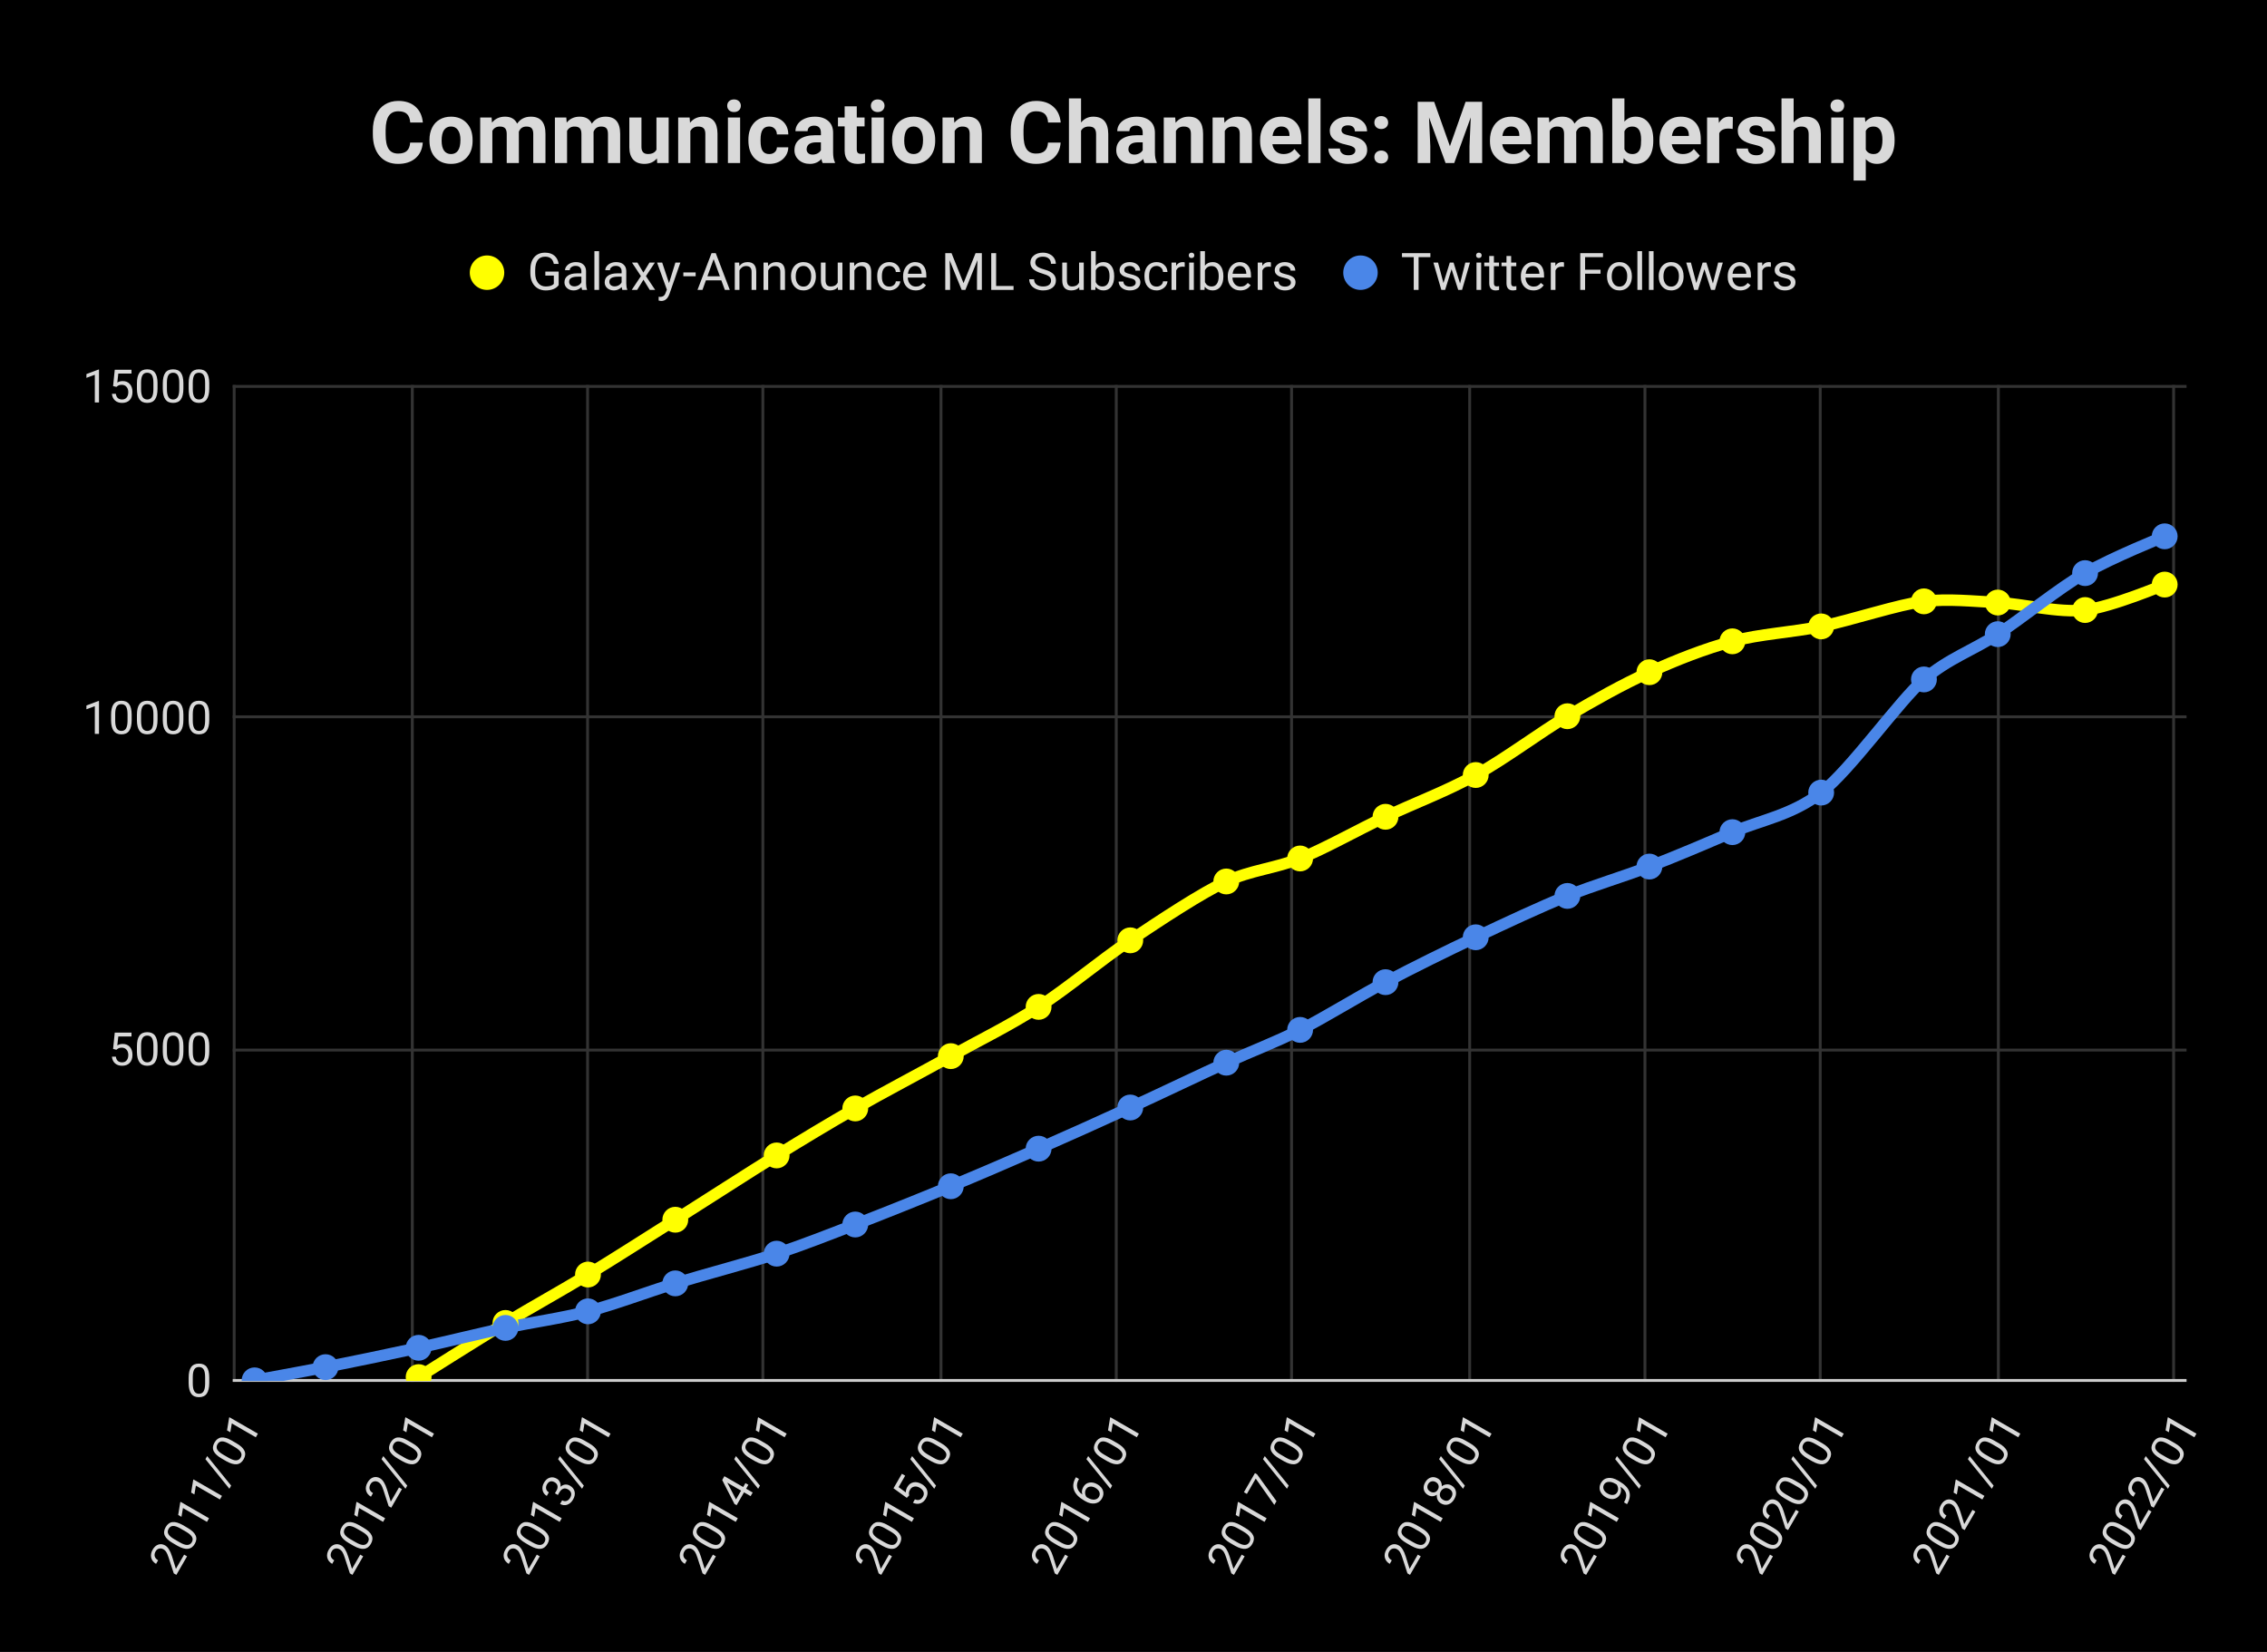<svg version="1.1" viewBox="0.0 0.0 789.0 575.0" fill="none" stroke="none" stroke-linecap="square" stroke-miterlimit="10" width="789" height="575" xmlns:xlink="http://www.w3.org/1999/xlink" xmlns="http://www.w3.org/2000/svg"><path fill="#000000" d="M0 0L789.0 0L789.0 575.0L0 575.0L0 0Z" fill-rule="nonzero"/><path stroke="#333333" stroke-width="1.0" stroke-linecap="butt" d="M81.5 134.5L81.5 480.5" fill-rule="nonzero"/><path stroke="#333333" stroke-width="1.0" stroke-linecap="butt" d="M143.5 134.5L143.5 480.5" fill-rule="nonzero"/><path stroke="#333333" stroke-width="1.0" stroke-linecap="butt" d="M204.5 134.5L204.5 480.5" fill-rule="nonzero"/><path stroke="#333333" stroke-width="1.0" stroke-linecap="butt" d="M265.5 134.5L265.5 480.5" fill-rule="nonzero"/><path stroke="#333333" stroke-width="1.0" stroke-linecap="butt" d="M327.5 134.5L327.5 480.5" fill-rule="nonzero"/><path stroke="#333333" stroke-width="1.0" stroke-linecap="butt" d="M388.5 134.5L388.5 480.5" fill-rule="nonzero"/><path stroke="#333333" stroke-width="1.0" stroke-linecap="butt" d="M449.5 134.5L449.5 480.5" fill-rule="nonzero"/><path stroke="#333333" stroke-width="1.0" stroke-linecap="butt" d="M511.5 134.5L511.5 480.5" fill-rule="nonzero"/><path stroke="#333333" stroke-width="1.0" stroke-linecap="butt" d="M572.5 134.5L572.5 480.5" fill-rule="nonzero"/><path stroke="#333333" stroke-width="1.0" stroke-linecap="butt" d="M633.5 134.5L633.5 480.5" fill-rule="nonzero"/><path stroke="#333333" stroke-width="1.0" stroke-linecap="butt" d="M695.5 134.5L695.5 480.5" fill-rule="nonzero"/><path stroke="#333333" stroke-width="1.0" stroke-linecap="butt" d="M756.5 134.5L756.5 480.5" fill-rule="nonzero"/><path stroke="#cccccc" stroke-width="1.0" stroke-linecap="butt" d="M81.5 480.5L760.5 480.5" fill-rule="nonzero"/><path stroke="#333333" stroke-width="1.0" stroke-linecap="butt" d="M81.5 365.5L760.5 365.5" fill-rule="nonzero"/><path stroke="#333333" stroke-width="1.0" stroke-linecap="butt" d="M81.5 249.5L760.5 249.5" fill-rule="nonzero"/><path stroke="#333333" stroke-width="1.0" stroke-linecap="butt" d="M81.5 134.5L760.5 134.5" fill-rule="nonzero"/><clipPath id="id_0"><path d="M81.75 134.583L760.25 134.583L760.25 480.672L81.75 480.672L81.75 134.583Z" clip-rule="nonzero"/></clipPath><path stroke="#ffff00" stroke-width="4.0" stroke-linecap="butt" clip-path="url(#id_0)" d="M145.7 479.334C145.7 479.334 166.354 466.276 175.925 460.484C185.497 454.692 195.068 449.453 204.639 443.641C214.21 437.829 224.901 430.955 235.032 424.56C245.163 418.165 261.171 407.801 270.295 402.179C279.418 396.558 288.542 391.045 297.665 385.821C306.788 380.597 320.726 373.263 330.913 367.617C341.1 361.971 351.286 357.029 361.473 350.474C371.66 343.918 382.743 334.43 393.378 327.309C404.012 320.188 418.229 310.78 426.793 306.82C435.357 302.861 443.921 302.239 452.484 298.814C461.048 295.389 472.299 289.013 482.206 284.301C492.113 279.59 503.139 275.545 513.606 269.766C524.073 263.986 535.995 254.906 545.51 249.3C555.026 243.695 564.541 238.305 574.056 233.98C583.572 229.656 593.311 225.829 602.938 223.228C612.565 220.628 623.536 220.158 633.835 218.037C644.134 215.916 661.037 210.29 669.601 209.315C678.165 208.341 686.729 209.294 695.292 209.731C703.856 210.167 716.45 213.419 725.685 212.338C734.921 211.257 753.392 203.478 753.392 203.478" fill-rule="nonzero"/><path stroke="#4a86e8" stroke-width="4.0" stroke-linecap="butt" clip-path="url(#id_0)" d="M88.608 480.465C88.608 480.465 105.064 477.494 113.292 475.873C121.52 474.253 135.625 471.337 145.7 469.136C155.775 466.935 166.354 464.272 175.925 462.214C185.497 460.157 195.068 458.941 204.639 456.446C214.21 453.952 224.901 449.817 235.032 446.71C245.163 443.602 261.171 439.402 270.295 436.373C279.418 433.344 288.542 429.74 297.665 426.221C306.788 422.702 320.726 417.128 330.913 412.908C341.1 408.688 351.286 404.294 361.473 399.826C371.66 395.358 382.743 390.368 393.378 385.498C404.012 380.628 418.229 373.803 426.793 369.901C435.357 365.999 443.921 362.777 452.484 358.48C461.048 354.183 472.299 347.101 482.206 341.868C492.113 336.635 503.139 331.213 513.606 326.248C524.073 321.282 535.995 315.701 545.51 311.85C555.026 308 564.541 305.305 574.056 301.629C583.572 297.953 593.311 293.796 602.938 289.654C612.565 285.513 623.536 283.846 633.835 275.88C644.134 267.914 661.037 243.837 669.601 236.495C678.165 229.154 686.729 226.357 695.292 220.736C703.856 215.116 716.45 204.849 725.685 199.487C734.921 194.124 753.392 186.681 753.392 186.681" fill-rule="nonzero"/><path fill="#ffff00" clip-path="url(#id_0)" d="M150.2 479.334C150.2 481.82 148.186 483.834 145.7 483.834C143.215 483.834 141.2 481.82 141.2 479.334C141.2 476.849 143.215 474.834 145.7 474.834C148.186 474.834 150.2 476.849 150.2 479.334Z" fill-rule="nonzero"/><path fill="#ffff00" clip-path="url(#id_0)" d="M180.425 460.484C180.425 462.969 178.411 464.984 175.925 464.984C173.44 464.984 171.425 462.969 171.425 460.484C171.425 457.999 173.44 455.984 175.925 455.984C178.411 455.984 180.425 457.999 180.425 460.484Z" fill-rule="nonzero"/><path fill="#ffff00" clip-path="url(#id_0)" d="M209.139 443.641C209.139 446.126 207.124 448.141 204.639 448.141C202.154 448.141 200.139 446.126 200.139 443.641C200.139 441.156 202.154 439.141 204.639 439.141C207.124 439.141 209.139 441.156 209.139 443.641Z" fill-rule="nonzero"/><path fill="#ffff00" clip-path="url(#id_0)" d="M239.532 424.56C239.532 427.045 237.517 429.06 235.032 429.06C232.547 429.06 230.532 427.045 230.532 424.56C230.532 422.075 232.547 420.06 235.032 420.06C237.517 420.06 239.532 422.075 239.532 424.56Z" fill-rule="nonzero"/><path fill="#ffff00" clip-path="url(#id_0)" d="M274.795 402.179C274.795 404.665 272.78 406.679 270.295 406.679C267.809 406.679 265.795 404.665 265.795 402.179C265.795 399.694 267.809 397.679 270.295 397.679C272.78 397.679 274.795 399.694 274.795 402.179Z" fill-rule="nonzero"/><path fill="#ffff00" clip-path="url(#id_0)" d="M302.165 385.821C302.165 388.306 300.15 390.321 297.665 390.321C295.18 390.321 293.165 388.306 293.165 385.821C293.165 383.336 295.18 381.321 297.665 381.321C300.15 381.321 302.165 383.336 302.165 385.821Z" fill-rule="nonzero"/><path fill="#ffff00" clip-path="url(#id_0)" d="M335.413 367.617C335.413 370.102 333.398 372.117 330.913 372.117C328.427 372.117 326.413 370.102 326.413 367.617C326.413 365.131 328.427 363.117 330.913 363.117C333.398 363.117 335.413 365.131 335.413 367.617Z" fill-rule="nonzero"/><path fill="#ffff00" clip-path="url(#id_0)" d="M365.973 350.474C365.973 352.959 363.959 354.974 361.473 354.974C358.988 354.974 356.973 352.959 356.973 350.474C356.973 347.988 358.988 345.974 361.473 345.974C363.959 345.974 365.973 347.988 365.973 350.474Z" fill-rule="nonzero"/><path fill="#ffff00" clip-path="url(#id_0)" d="M397.878 327.309C397.878 329.794 395.863 331.809 393.378 331.809C390.892 331.809 388.878 329.794 388.878 327.309C388.878 324.824 390.892 322.809 393.378 322.809C395.863 322.809 397.878 324.824 397.878 327.309Z" fill-rule="nonzero"/><path fill="#ffff00" clip-path="url(#id_0)" d="M431.293 306.82C431.293 309.306 429.278 311.32 426.793 311.32C424.308 311.32 422.293 309.306 422.293 306.82C422.293 304.335 424.308 302.32 426.793 302.32C429.278 302.32 431.293 304.335 431.293 306.82Z" fill-rule="nonzero"/><path fill="#ffff00" clip-path="url(#id_0)" d="M456.984 298.814C456.984 301.299 454.97 303.314 452.484 303.314C449.999 303.314 447.984 301.299 447.984 298.814C447.984 296.329 449.999 294.314 452.484 294.314C454.97 294.314 456.984 296.329 456.984 298.814Z" fill-rule="nonzero"/><path fill="#ffff00" clip-path="url(#id_0)" d="M486.706 284.301C486.706 286.787 484.691 288.801 482.206 288.801C479.72 288.801 477.706 286.787 477.706 284.301C477.706 281.816 479.72 279.801 482.206 279.801C484.691 279.801 486.706 281.816 486.706 284.301Z" fill-rule="nonzero"/><path fill="#ffff00" clip-path="url(#id_0)" d="M518.106 269.766C518.106 272.251 516.091 274.266 513.606 274.266C511.121 274.266 509.106 272.251 509.106 269.766C509.106 267.28 511.121 265.266 513.606 265.266C516.091 265.266 518.106 267.28 518.106 269.766Z" fill-rule="nonzero"/><path fill="#ffff00" clip-path="url(#id_0)" d="M550.01 249.3C550.01 251.786 547.996 253.8 545.51 253.8C543.025 253.8 541.01 251.786 541.01 249.3C541.01 246.815 543.025 244.8 545.51 244.8C547.996 244.8 550.01 246.815 550.01 249.3Z" fill-rule="nonzero"/><path fill="#ffff00" clip-path="url(#id_0)" d="M578.556 233.98C578.556 236.465 576.542 238.48 574.056 238.48C571.571 238.48 569.556 236.465 569.556 233.98C569.556 231.495 571.571 229.48 574.056 229.48C576.542 229.48 578.556 231.495 578.556 233.98Z" fill-rule="nonzero"/><path fill="#ffff00" clip-path="url(#id_0)" d="M607.438 223.228C607.438 225.714 605.423 227.728 602.938 227.728C600.453 227.728 598.438 225.714 598.438 223.228C598.438 220.743 600.453 218.728 602.938 218.728C605.423 218.728 607.438 220.743 607.438 223.228Z" fill-rule="nonzero"/><path fill="#ffff00" clip-path="url(#id_0)" d="M638.335 218.037C638.335 220.522 636.32 222.537 633.835 222.537C631.349 222.537 629.335 220.522 629.335 218.037C629.335 215.552 631.349 213.537 633.835 213.537C636.32 213.537 638.335 215.552 638.335 218.037Z" fill-rule="nonzero"/><path fill="#ffff00" clip-path="url(#id_0)" d="M674.101 209.315C674.101 211.801 672.086 213.815 669.601 213.815C667.116 213.815 665.101 211.801 665.101 209.315C665.101 206.83 667.116 204.815 669.601 204.815C672.086 204.815 674.101 206.83 674.101 209.315Z" fill-rule="nonzero"/><path fill="#ffff00" clip-path="url(#id_0)" d="M699.792 209.731C699.792 212.216 697.778 214.231 695.292 214.231C692.807 214.231 690.792 212.216 690.792 209.731C690.792 207.246 692.807 205.231 695.292 205.231C697.778 205.231 699.792 207.246 699.792 209.731Z" fill-rule="nonzero"/><path fill="#ffff00" clip-path="url(#id_0)" d="M730.185 212.338C730.185 214.823 728.171 216.838 725.685 216.838C723.2 216.838 721.185 214.823 721.185 212.338C721.185 209.853 723.2 207.838 725.685 207.838C728.171 207.838 730.185 209.853 730.185 212.338Z" fill-rule="nonzero"/><path fill="#ffff00" clip-path="url(#id_0)" d="M757.892 203.478C757.892 205.963 755.877 207.978 753.392 207.978C750.906 207.978 748.892 205.963 748.892 203.478C748.892 200.993 750.906 198.978 753.392 198.978C755.877 198.978 757.892 200.993 757.892 203.478Z" fill-rule="nonzero"/><path fill="#4a86e8" clip-path="url(#id_0)" d="M93.108 480.465C93.108 482.95 91.094 484.965 88.608 484.965C86.123 484.965 84.108 482.95 84.108 480.465C84.108 477.98 86.123 475.965 88.608 475.965C91.094 475.965 93.108 477.98 93.108 480.465Z" fill-rule="nonzero"/><path fill="#4a86e8" clip-path="url(#id_0)" d="M117.792 475.873C117.792 478.359 115.778 480.373 113.292 480.373C110.807 480.373 108.792 478.359 108.792 475.873C108.792 473.388 110.807 471.373 113.292 471.373C115.778 471.373 117.792 473.388 117.792 475.873Z" fill-rule="nonzero"/><path fill="#4a86e8" clip-path="url(#id_0)" d="M150.2 469.136C150.2 471.621 148.186 473.636 145.7 473.636C143.215 473.636 141.2 471.621 141.2 469.136C141.2 466.651 143.215 464.636 145.7 464.636C148.186 464.636 150.2 466.651 150.2 469.136Z" fill-rule="nonzero"/><path fill="#4a86e8" clip-path="url(#id_0)" d="M180.425 462.214C180.425 464.7 178.411 466.714 175.925 466.714C173.44 466.714 171.425 464.7 171.425 462.214C171.425 459.729 173.44 457.714 175.925 457.714C178.411 457.714 180.425 459.729 180.425 462.214Z" fill-rule="nonzero"/><path fill="#4a86e8" clip-path="url(#id_0)" d="M209.139 456.446C209.139 458.932 207.124 460.946 204.639 460.946C202.154 460.946 200.139 458.932 200.139 456.446C200.139 453.961 202.154 451.946 204.639 451.946C207.124 451.946 209.139 453.961 209.139 456.446Z" fill-rule="nonzero"/><path fill="#4a86e8" clip-path="url(#id_0)" d="M239.532 446.71C239.532 449.195 237.517 451.21 235.032 451.21C232.547 451.21 230.532 449.195 230.532 446.71C230.532 444.224 232.547 442.21 235.032 442.21C237.517 442.21 239.532 444.224 239.532 446.71Z" fill-rule="nonzero"/><path fill="#4a86e8" clip-path="url(#id_0)" d="M274.795 436.373C274.795 438.858 272.78 440.873 270.295 440.873C267.809 440.873 265.795 438.858 265.795 436.373C265.795 433.888 267.809 431.873 270.295 431.873C272.78 431.873 274.795 433.888 274.795 436.373Z" fill-rule="nonzero"/><path fill="#4a86e8" clip-path="url(#id_0)" d="M302.165 426.221C302.165 428.706 300.15 430.721 297.665 430.721C295.18 430.721 293.165 428.706 293.165 426.221C293.165 423.736 295.18 421.721 297.665 421.721C300.15 421.721 302.165 423.736 302.165 426.221Z" fill-rule="nonzero"/><path fill="#4a86e8" clip-path="url(#id_0)" d="M335.413 412.908C335.413 415.394 333.398 417.408 330.913 417.408C328.427 417.408 326.413 415.394 326.413 412.908C326.413 410.423 328.427 408.408 330.913 408.408C333.398 408.408 335.413 410.423 335.413 412.908Z" fill-rule="nonzero"/><path fill="#4a86e8" clip-path="url(#id_0)" d="M365.973 399.826C365.973 402.311 363.959 404.326 361.473 404.326C358.988 404.326 356.973 402.311 356.973 399.826C356.973 397.341 358.988 395.326 361.473 395.326C363.959 395.326 365.973 397.341 365.973 399.826Z" fill-rule="nonzero"/><path fill="#4a86e8" clip-path="url(#id_0)" d="M397.878 385.498C397.878 387.983 395.863 389.998 393.378 389.998C390.892 389.998 388.878 387.983 388.878 385.498C388.878 383.013 390.892 380.998 393.378 380.998C395.863 380.998 397.878 383.013 397.878 385.498Z" fill-rule="nonzero"/><path fill="#4a86e8" clip-path="url(#id_0)" d="M431.293 369.901C431.293 372.386 429.278 374.401 426.793 374.401C424.308 374.401 422.293 372.386 422.293 369.901C422.293 367.416 424.308 365.401 426.793 365.401C429.278 365.401 431.293 367.416 431.293 369.901Z" fill-rule="nonzero"/><path fill="#4a86e8" clip-path="url(#id_0)" d="M456.984 358.48C456.984 360.965 454.97 362.98 452.484 362.98C449.999 362.98 447.984 360.965 447.984 358.48C447.984 355.995 449.999 353.98 452.484 353.98C454.97 353.98 456.984 355.995 456.984 358.48Z" fill-rule="nonzero"/><path fill="#4a86e8" clip-path="url(#id_0)" d="M486.706 341.868C486.706 344.353 484.691 346.368 482.206 346.368C479.72 346.368 477.706 344.353 477.706 341.868C477.706 339.382 479.72 337.368 482.206 337.368C484.691 337.368 486.706 339.382 486.706 341.868Z" fill-rule="nonzero"/><path fill="#4a86e8" clip-path="url(#id_0)" d="M518.106 326.248C518.106 328.733 516.091 330.748 513.606 330.748C511.121 330.748 509.106 328.733 509.106 326.248C509.106 323.762 511.121 321.748 513.606 321.748C516.091 321.748 518.106 323.762 518.106 326.248Z" fill-rule="nonzero"/><path fill="#4a86e8" clip-path="url(#id_0)" d="M550.01 311.85C550.01 314.335 547.996 316.35 545.51 316.35C543.025 316.35 541.01 314.335 541.01 311.85C541.01 309.365 543.025 307.35 545.51 307.35C547.996 307.35 550.01 309.365 550.01 311.85Z" fill-rule="nonzero"/><path fill="#4a86e8" clip-path="url(#id_0)" d="M578.556 301.629C578.556 304.114 576.542 306.129 574.056 306.129C571.571 306.129 569.556 304.114 569.556 301.629C569.556 299.144 571.571 297.129 574.056 297.129C576.542 297.129 578.556 299.144 578.556 301.629Z" fill-rule="nonzero"/><path fill="#4a86e8" clip-path="url(#id_0)" d="M607.438 289.654C607.438 292.14 605.423 294.154 602.938 294.154C600.453 294.154 598.438 292.14 598.438 289.654C598.438 287.169 600.453 285.154 602.938 285.154C605.423 285.154 607.438 287.169 607.438 289.654Z" fill-rule="nonzero"/><path fill="#4a86e8" clip-path="url(#id_0)" d="M638.335 275.88C638.335 278.365 636.32 280.38 633.835 280.38C631.349 280.38 629.335 278.365 629.335 275.88C629.335 273.395 631.349 271.38 633.835 271.38C636.32 271.38 638.335 273.395 638.335 275.88Z" fill-rule="nonzero"/><path fill="#4a86e8" clip-path="url(#id_0)" d="M674.101 236.495C674.101 238.98 672.086 240.995 669.601 240.995C667.116 240.995 665.101 238.98 665.101 236.495C665.101 234.01 667.116 231.995 669.601 231.995C672.086 231.995 674.101 234.01 674.101 236.495Z" fill-rule="nonzero"/><path fill="#4a86e8" clip-path="url(#id_0)" d="M699.792 220.736C699.792 223.222 697.778 225.236 695.292 225.236C692.807 225.236 690.792 223.222 690.792 220.736C690.792 218.251 692.807 216.236 695.292 216.236C697.778 216.236 699.792 218.251 699.792 220.736Z" fill-rule="nonzero"/><path fill="#4a86e8" clip-path="url(#id_0)" d="M730.185 199.487C730.185 201.972 728.171 203.987 725.685 203.987C723.2 203.987 721.185 201.972 721.185 199.487C721.185 197.001 723.2 194.987 725.685 194.987C728.171 194.987 730.185 197.001 730.185 199.487Z" fill-rule="nonzero"/><path fill="#4a86e8" clip-path="url(#id_0)" d="M757.892 186.681C757.892 189.167 755.877 191.181 753.392 191.181C750.906 191.181 748.892 189.167 748.892 186.681C748.892 184.196 750.906 182.181 753.392 182.181C755.877 182.181 757.892 184.196 757.892 186.681Z" fill-rule="nonzero"/><path fill="#d9d9d9" d="M72.828 481.313Q72.828 483.86 71.953 485.094Q71.094 486.329 69.25 486.329Q67.438 486.329 66.562 485.126Q65.688 483.907 65.656 481.516L65.656 479.579Q65.656 477.079 66.516 475.86Q67.391 474.641 69.234 474.641Q71.078 474.641 71.938 475.813Q72.812 476.985 72.828 479.438L72.828 481.313ZM71.391 479.344Q71.391 477.501 70.875 476.672Q70.359 475.829 69.234 475.829Q68.125 475.829 67.609 476.672Q67.109 477.501 67.094 479.235L67.094 481.547Q67.094 483.391 67.625 484.266Q68.172 485.141 69.25 485.141Q70.328 485.141 70.844 484.313Q71.359 483.485 71.391 481.704L71.391 479.344Z" fill-rule="nonzero"/><path fill="#d9d9d9" d="M39.359 365.106L39.938 359.434L45.766 359.434L45.766 360.763L41.172 360.763L40.828 363.872Q41.656 363.372 42.719 363.372Q44.281 363.372 45.188 364.403Q46.109 365.434 46.109 367.184Q46.109 368.934 45.156 369.95Q44.203 370.966 42.5 370.966Q41.0 370.966 40.047 370.138Q39.094 369.294 38.953 367.809L40.328 367.809Q40.453 368.794 41.016 369.294Q41.578 369.778 42.5 369.778Q43.516 369.778 44.078 369.091Q44.656 368.403 44.656 367.2Q44.656 366.059 44.031 365.372Q43.422 364.669 42.391 364.669Q41.438 364.669 40.906 365.091L40.516 365.403L39.359 365.106ZM54.828 365.95Q54.828 368.497 53.953 369.731Q53.094 370.966 51.25 370.966Q49.438 370.966 48.562 369.763Q47.688 368.544 47.656 366.153L47.656 364.216Q47.656 361.716 48.516 360.497Q49.391 359.278 51.234 359.278Q53.078 359.278 53.938 360.45Q54.812 361.622 54.828 364.075L54.828 365.95ZM53.391 363.981Q53.391 362.138 52.875 361.309Q52.359 360.466 51.234 360.466Q50.125 360.466 49.609 361.309Q49.109 362.138 49.094 363.872L49.094 366.184Q49.094 368.028 49.625 368.903Q50.172 369.778 51.25 369.778Q52.328 369.778 52.844 368.95Q53.359 368.122 53.391 366.341L53.391 363.981ZM63.828 365.95Q63.828 368.497 62.953 369.731Q62.094 370.966 60.25 370.966Q58.438 370.966 57.562 369.763Q56.688 368.544 56.656 366.153L56.656 364.216Q56.656 361.716 57.516 360.497Q58.391 359.278 60.234 359.278Q62.078 359.278 62.938 360.45Q63.812 361.622 63.828 364.075L63.828 365.95ZM62.391 363.981Q62.391 362.138 61.875 361.309Q61.359 360.466 60.234 360.466Q59.125 360.466 58.609 361.309Q58.109 362.138 58.094 363.872L58.094 366.184Q58.094 368.028 58.625 368.903Q59.172 369.778 60.25 369.778Q61.328 369.778 61.844 368.95Q62.359 368.122 62.391 366.341L62.391 363.981ZM72.828 365.95Q72.828 368.497 71.953 369.731Q71.094 370.966 69.25 370.966Q67.438 370.966 66.562 369.763Q65.688 368.544 65.656 366.153L65.656 364.216Q65.656 361.716 66.516 360.497Q67.391 359.278 69.234 359.278Q71.078 359.278 71.938 360.45Q72.812 361.622 72.828 364.075L72.828 365.95ZM71.391 363.981Q71.391 362.138 70.875 361.309Q70.359 360.466 69.234 360.466Q68.125 360.466 67.609 361.309Q67.109 362.138 67.094 363.872L67.094 366.184Q67.094 368.028 67.625 368.903Q68.172 369.778 69.25 369.778Q70.328 369.778 70.844 368.95Q71.359 368.122 71.391 366.341L71.391 363.981Z" fill-rule="nonzero"/><path fill="#d9d9d9" d="M34.453 255.446L33.0 255.446L33.0 245.806L30.078 246.884L30.078 245.571L34.219 244.009L34.453 244.009L34.453 255.446ZM45.828 250.587Q45.828 253.134 44.953 254.368Q44.094 255.603 42.25 255.603Q40.438 255.603 39.562 254.399Q38.688 253.181 38.656 250.79L38.656 248.853Q38.656 246.353 39.516 245.134Q40.391 243.915 42.234 243.915Q44.078 243.915 44.938 245.087Q45.812 246.259 45.828 248.712L45.828 250.587ZM44.391 248.618Q44.391 246.774 43.875 245.946Q43.359 245.103 42.234 245.103Q41.125 245.103 40.609 245.946Q40.109 246.774 40.094 248.509L40.094 250.821Q40.094 252.665 40.625 253.54Q41.172 254.415 42.25 254.415Q43.328 254.415 43.844 253.587Q44.359 252.759 44.391 250.978L44.391 248.618ZM54.828 250.587Q54.828 253.134 53.953 254.368Q53.094 255.603 51.25 255.603Q49.438 255.603 48.562 254.399Q47.688 253.181 47.656 250.79L47.656 248.853Q47.656 246.353 48.516 245.134Q49.391 243.915 51.234 243.915Q53.078 243.915 53.938 245.087Q54.812 246.259 54.828 248.712L54.828 250.587ZM53.391 248.618Q53.391 246.774 52.875 245.946Q52.359 245.103 51.234 245.103Q50.125 245.103 49.609 245.946Q49.109 246.774 49.094 248.509L49.094 250.821Q49.094 252.665 49.625 253.54Q50.172 254.415 51.25 254.415Q52.328 254.415 52.844 253.587Q53.359 252.759 53.391 250.978L53.391 248.618ZM63.828 250.587Q63.828 253.134 62.953 254.368Q62.094 255.603 60.25 255.603Q58.438 255.603 57.562 254.399Q56.688 253.181 56.656 250.79L56.656 248.853Q56.656 246.353 57.516 245.134Q58.391 243.915 60.234 243.915Q62.078 243.915 62.938 245.087Q63.812 246.259 63.828 248.712L63.828 250.587ZM62.391 248.618Q62.391 246.774 61.875 245.946Q61.359 245.103 60.234 245.103Q59.125 245.103 58.609 245.946Q58.109 246.774 58.094 248.509L58.094 250.821Q58.094 252.665 58.625 253.54Q59.172 254.415 60.25 254.415Q61.328 254.415 61.844 253.587Q62.359 252.759 62.391 250.978L62.391 248.618ZM72.828 250.587Q72.828 253.134 71.953 254.368Q71.094 255.603 69.25 255.603Q67.438 255.603 66.562 254.399Q65.688 253.181 65.656 250.79L65.656 248.853Q65.656 246.353 66.516 245.134Q67.391 243.915 69.234 243.915Q71.078 243.915 71.938 245.087Q72.812 246.259 72.828 248.712L72.828 250.587ZM71.391 248.618Q71.391 246.774 70.875 245.946Q70.359 245.103 69.234 245.103Q68.125 245.103 67.609 245.946Q67.109 246.774 67.094 248.509L67.094 250.821Q67.094 252.665 67.625 253.54Q68.172 254.415 69.25 254.415Q70.328 254.415 70.844 253.587Q71.359 252.759 71.391 250.978L71.391 248.618Z" fill-rule="nonzero"/><path fill="#d9d9d9" d="M34.453 140.083L33.0 140.083L33.0 130.443L30.078 131.521L30.078 130.208L34.219 128.646L34.453 128.646L34.453 140.083ZM39.359 134.38L39.938 128.708L45.766 128.708L45.766 130.036L41.172 130.036L40.828 133.146Q41.656 132.646 42.719 132.646Q44.281 132.646 45.188 133.677Q46.109 134.708 46.109 136.458Q46.109 138.208 45.156 139.224Q44.203 140.24 42.5 140.24Q41.0 140.24 40.047 139.411Q39.094 138.568 38.953 137.083L40.328 137.083Q40.453 138.068 41.016 138.568Q41.578 139.052 42.5 139.052Q43.516 139.052 44.078 138.365Q44.656 137.677 44.656 136.474Q44.656 135.333 44.031 134.646Q43.422 133.943 42.391 133.943Q41.438 133.943 40.906 134.365L40.516 134.677L39.359 134.38ZM54.828 135.224Q54.828 137.771 53.953 139.005Q53.094 140.24 51.25 140.24Q49.438 140.24 48.562 139.036Q47.688 137.818 47.656 135.427L47.656 133.49Q47.656 130.99 48.516 129.771Q49.391 128.552 51.234 128.552Q53.078 128.552 53.938 129.724Q54.812 130.896 54.828 133.349L54.828 135.224ZM53.391 133.255Q53.391 131.411 52.875 130.583Q52.359 129.74 51.234 129.74Q50.125 129.74 49.609 130.583Q49.109 131.411 49.094 133.146L49.094 135.458Q49.094 137.302 49.625 138.177Q50.172 139.052 51.25 139.052Q52.328 139.052 52.844 138.224Q53.359 137.396 53.391 135.615L53.391 133.255ZM63.828 135.224Q63.828 137.771 62.953 139.005Q62.094 140.24 60.25 140.24Q58.438 140.24 57.562 139.036Q56.688 137.818 56.656 135.427L56.656 133.49Q56.656 130.99 57.516 129.771Q58.391 128.552 60.234 128.552Q62.078 128.552 62.938 129.724Q63.812 130.896 63.828 133.349L63.828 135.224ZM62.391 133.255Q62.391 131.411 61.875 130.583Q61.359 129.74 60.234 129.74Q59.125 129.74 58.609 130.583Q58.109 131.411 58.094 133.146L58.094 135.458Q58.094 137.302 58.625 138.177Q59.172 139.052 60.25 139.052Q61.328 139.052 61.844 138.224Q62.359 137.396 62.391 135.615L62.391 133.255ZM72.828 135.224Q72.828 137.771 71.953 139.005Q71.094 140.24 69.25 140.24Q67.438 140.24 66.562 139.036Q65.688 137.818 65.656 135.427L65.656 133.49Q65.656 130.99 66.516 129.771Q67.391 128.552 69.234 128.552Q71.078 128.552 71.938 129.724Q72.812 130.896 72.828 133.349L72.828 135.224ZM71.391 133.255Q71.391 131.411 70.875 130.583Q70.359 129.74 69.234 129.74Q68.125 129.74 67.609 130.583Q67.109 131.411 67.094 133.146L67.094 135.458Q67.094 137.302 67.625 138.177Q68.172 139.052 69.25 139.052Q70.328 139.052 70.844 138.224Q71.359 137.396 71.391 135.615L71.391 133.255Z" fill-rule="nonzero"/><path fill="#d9d9d9" d="M65.108 541.72L61.382 548.175L60.475 547.651L58.655 542.054Q58.24 540.804 57.863 540.207Q57.485 539.61 56.917 539.282Q56.146 538.837 55.385 539.029Q54.619 539.2 54.174 539.972Q53.634 540.905 53.858 541.738Q54.088 542.557 55.036 543.103L54.317 544.348Q52.964 543.567 52.625 542.217Q52.294 540.853 53.145 539.378Q53.934 538.011 55.112 537.627Q56.29 537.243 57.495 537.938Q58.943 538.774 59.889 541.792L61.22 546.079L64.08 541.126L65.108 541.72ZM65.236 531.78Q67.441 533.054 68.073 534.429Q68.712 535.79 67.79 537.387Q66.884 538.956 65.405 539.113Q63.912 539.261 61.826 538.093L60.148 537.124Q57.983 535.874 57.357 534.52Q56.739 533.153 57.661 531.557Q58.583 529.96 60.027 529.802Q61.48 529.63 63.612 530.843L65.236 531.78ZM62.812 532.041Q61.215 531.119 60.24 531.151Q59.252 531.176 58.689 532.15Q58.134 533.111 58.607 533.98Q59.075 534.827 60.569 535.707L62.571 536.864Q64.168 537.785 65.192 537.763Q66.223 537.727 66.762 536.793Q67.301 535.859 66.842 534.999Q66.382 534.138 64.855 533.22L62.812 532.041ZM72.757 528.472L72.03 529.731L63.681 524.911L63.154 527.98L62.017 527.324L62.734 522.957L62.851 522.754L72.757 528.472ZM77.257 520.678L76.53 521.937L68.181 517.116L67.654 520.186L66.517 519.53L67.234 515.163L67.351 514.96L77.257 520.678ZM80.453 517.111L79.828 518.193L71.499 507.9L72.116 506.831L80.453 517.111ZM82.236 502.335Q84.441 503.609 85.073 504.984Q85.712 506.345 84.79 507.942Q83.884 509.512 82.405 509.668Q80.912 509.816 78.826 508.648L77.148 507.679Q74.983 506.429 74.357 505.076Q73.739 503.708 74.661 502.112Q75.583 500.515 77.027 500.357Q78.48 500.185 80.612 501.398L82.236 502.335ZM79.812 502.596Q78.215 501.674 77.24 501.707Q76.252 501.731 75.689 502.705Q75.134 503.666 75.607 504.535Q76.075 505.382 77.569 506.262L79.571 507.419Q81.168 508.341 82.192 508.318Q83.223 508.282 83.762 507.348Q84.301 506.414 83.842 505.554Q83.382 504.693 81.855 503.776L79.812 502.596ZM89.757 499.028L89.03 500.286L80.681 495.466L80.154 498.535L79.017 497.879L79.734 493.512L79.851 493.309L89.757 499.028Z" fill-rule="nonzero"/><path fill="#d9d9d9" d="M126.398 541.72L122.671 548.175L121.765 547.651L119.944 542.054Q119.529 540.804 119.152 540.207Q118.775 539.61 118.207 539.282Q117.435 538.837 116.675 539.029Q115.909 539.2 115.463 539.972Q114.924 540.905 115.147 541.738Q115.378 542.557 116.325 543.103L115.607 544.348Q114.253 543.567 113.914 542.217Q113.583 540.853 114.435 539.378Q115.224 538.011 116.402 537.627Q117.58 537.243 118.784 537.938Q120.232 538.774 121.178 541.792L122.51 546.079L125.369 541.126L126.398 541.72ZM126.525 531.78Q128.731 533.054 129.362 534.429Q130.002 535.79 129.08 537.387Q128.174 538.956 126.694 539.113Q125.201 539.261 123.115 538.093L121.437 537.124Q119.272 535.874 118.647 534.52Q118.029 533.153 118.95 531.557Q119.872 529.96 121.317 529.802Q122.769 529.63 124.902 530.843L126.525 531.78ZM124.102 532.041Q122.505 531.119 121.53 531.151Q120.541 531.176 119.979 532.15Q119.424 533.111 119.897 533.98Q120.364 534.827 121.858 535.707L123.861 536.864Q125.458 537.785 126.481 537.763Q127.512 537.727 128.052 536.793Q128.591 535.859 128.131 534.999Q127.672 534.138 126.145 533.22L124.102 532.041ZM134.046 528.472L133.32 529.731L124.971 524.911L124.443 527.98L123.307 527.324L124.024 522.957L124.141 522.754L134.046 528.472ZM139.898 518.337L136.171 524.792L135.265 524.268L133.444 518.671Q133.029 517.421 132.652 516.824Q132.275 516.228 131.707 515.9Q130.935 515.454 130.175 515.647Q129.409 515.818 128.963 516.589Q128.424 517.523 128.647 518.355Q128.878 519.174 129.825 519.721L129.107 520.966Q127.753 520.184 127.414 518.834Q127.083 517.47 127.935 515.995Q128.724 514.629 129.902 514.244Q131.08 513.86 132.284 514.555Q133.732 515.391 134.678 518.409L136.01 522.696L138.869 517.744L139.898 518.337ZM141.742 517.111L141.117 518.193L132.789 507.9L133.406 506.831L141.742 517.111ZM143.525 502.335Q145.731 503.609 146.362 504.984Q147.002 506.345 146.08 507.942Q145.174 509.512 143.694 509.668Q142.201 509.816 140.115 508.648L138.437 507.679Q136.272 506.429 135.647 505.076Q135.029 503.708 135.95 502.112Q136.872 500.515 138.317 500.357Q139.769 500.185 141.902 501.398L143.525 502.335ZM141.102 502.596Q139.505 501.674 138.53 501.706Q137.541 501.731 136.979 502.705Q136.424 503.666 136.897 504.535Q137.364 505.382 138.858 506.262L140.861 507.419Q142.458 508.341 143.481 508.318Q144.512 508.282 145.052 507.348Q145.591 506.414 145.131 505.554Q144.672 504.693 143.145 503.776L141.102 502.596ZM151.046 499.028L150.32 500.286L141.971 495.466L141.443 498.535L140.307 497.879L141.024 493.512L141.141 493.309L151.046 499.028Z" fill-rule="nonzero"/><path fill="#d9d9d9" d="M187.855 541.72L184.129 548.175L183.222 547.651L181.402 542.054Q180.987 540.804 180.61 540.207Q180.233 539.61 179.664 539.282Q178.893 538.837 178.132 539.029Q177.366 539.2 176.921 539.972Q176.382 540.905 176.605 541.738Q176.836 542.557 177.783 543.103L177.064 544.348Q175.711 543.567 175.372 542.217Q175.041 540.853 175.892 539.378Q176.681 538.011 177.86 537.627Q179.038 537.243 180.242 537.938Q181.69 538.774 182.636 541.792L183.968 546.079L186.827 541.126L187.855 541.72ZM187.983 531.78Q190.189 533.054 190.82 534.429Q191.459 535.79 190.538 537.387Q189.631 538.957 188.152 539.113Q186.659 539.261 184.573 538.093L182.895 537.124Q180.73 535.874 180.104 534.52Q179.486 533.153 180.408 531.557Q181.33 529.96 182.774 529.802Q184.227 529.63 186.359 530.843L187.983 531.78ZM185.559 532.041Q183.962 531.119 182.987 531.151Q181.999 531.176 181.436 532.15Q180.882 533.111 181.355 533.98Q181.822 534.827 183.316 535.707L185.319 536.864Q186.915 537.785 187.939 537.763Q188.97 537.727 189.509 536.793Q190.048 535.859 189.589 534.999Q189.129 534.138 187.602 533.22L185.559 532.041ZM195.504 528.472L194.777 529.731L186.428 524.911L185.901 527.98L184.764 527.324L185.481 522.957L185.599 522.754L195.504 528.472ZM193.141 519.783L193.688 518.836Q194.182 517.949 194.025 517.19Q193.862 516.41 193.09 515.965Q191.358 514.965 190.366 516.684Q189.897 517.496 190.076 518.248Q190.255 519.001 191.026 519.446L190.308 520.691Q189.13 520.012 188.851 518.714Q188.572 517.416 189.338 516.09Q190.142 514.696 191.34 514.341Q192.531 513.965 193.844 514.722Q194.48 515.09 194.847 515.861Q195.2 516.624 195.084 517.513Q195.809 516.849 196.663 516.747Q197.516 516.644 198.382 517.144Q199.708 517.909 199.993 519.229Q200.264 520.54 199.459 521.934Q198.663 523.314 197.41 523.764Q196.153 524.192 194.921 523.481L195.648 522.223Q196.419 522.668 197.182 522.441Q197.939 522.192 198.431 521.34Q198.954 520.433 198.754 519.686Q198.562 518.926 197.682 518.418Q196.816 517.918 196.052 518.18Q195.287 518.442 194.703 519.422L194.156 520.369L193.141 519.783ZM203.2 517.111L202.575 518.193L194.246 507.9L194.864 506.831L203.2 517.111ZM204.983 502.335Q207.189 503.609 207.82 504.984Q208.459 506.345 207.538 507.942Q206.631 509.512 205.152 509.668Q203.659 509.816 201.573 508.648L199.895 507.679Q197.73 506.429 197.104 505.076Q196.486 503.708 197.408 502.112Q198.33 500.515 199.774 500.357Q201.227 500.185 203.359 501.398L204.983 502.335ZM202.559 502.596Q200.962 501.674 199.987 501.707Q198.999 501.731 198.436 502.705Q197.882 503.666 198.355 504.535Q198.822 505.382 200.316 506.262L202.319 507.419Q203.915 508.341 204.939 508.318Q205.97 508.282 206.509 507.348Q207.048 506.414 206.589 505.554Q206.129 504.693 204.602 503.776L202.559 502.596ZM212.504 499.028L211.777 500.286L203.428 495.466L202.901 498.535L201.764 497.879L202.481 493.512L202.599 493.309L212.504 499.028Z" fill-rule="nonzero"/><path fill="#d9d9d9" d="M249.145 541.72L245.418 548.175L244.512 547.651L242.692 542.054Q242.277 540.804 241.899 540.207Q241.522 539.61 240.954 539.282Q240.183 538.837 239.422 539.029Q238.656 539.2 238.21 539.972Q237.671 540.905 237.894 541.738Q238.125 542.557 239.073 543.103L238.354 544.348Q237.001 543.567 236.662 542.217Q236.331 540.853 237.182 539.378Q237.971 538.011 239.149 537.627Q240.327 537.243 241.532 537.938Q242.98 538.774 243.925 541.792L245.257 546.079L248.117 541.126L249.145 541.72ZM249.273 531.78Q251.478 533.054 252.11 534.429Q252.749 535.79 251.827 537.387Q250.921 538.956 249.442 539.113Q247.949 539.261 245.863 538.093L244.185 537.124Q242.02 535.874 241.394 534.52Q240.776 533.153 241.698 531.557Q242.62 529.96 244.064 529.802Q245.517 529.63 247.649 530.843L249.273 531.78ZM246.849 532.041Q245.252 531.119 244.277 531.151Q243.289 531.176 242.726 532.15Q242.171 533.111 242.644 533.98Q243.112 534.827 244.606 535.707L246.608 536.864Q248.205 537.785 249.229 537.763Q250.26 537.727 250.799 536.793Q251.338 535.859 250.879 534.999Q250.419 534.138 248.892 533.22L246.849 532.041ZM256.793 528.472L256.067 529.731L247.718 524.911L247.191 527.98L246.054 527.324L246.771 522.957L246.888 522.754L256.793 528.472ZM258.65 517.6L259.439 516.234L260.468 516.827L259.678 518.194L261.965 519.514L261.239 520.773L258.952 519.453L256.366 523.932L255.622 523.502L251.349 515.153L252.114 513.827L258.65 517.6ZM256.158 521.917L257.923 518.859L253.093 516.07L253.277 516.375L256.158 521.917ZM264.49 517.111L263.865 518.193L255.536 507.9L256.153 506.831L264.49 517.111ZM266.273 502.335Q268.478 503.609 269.11 504.984Q269.749 506.345 268.827 507.942Q267.921 509.512 266.442 509.668Q264.949 509.816 262.863 508.648L261.185 507.679Q259.02 506.429 258.394 505.076Q257.776 503.708 258.698 502.112Q259.62 500.515 261.064 500.357Q262.517 500.185 264.649 501.398L266.273 502.335ZM263.849 502.596Q262.252 501.674 261.277 501.706Q260.289 501.731 259.726 502.705Q259.171 503.666 259.644 504.535Q260.111 505.382 261.606 506.262L263.608 507.419Q265.205 508.341 266.229 508.318Q267.26 508.282 267.799 507.348Q268.338 506.414 267.878 505.554Q267.419 504.693 265.892 503.776L263.849 502.596ZM273.793 499.028L273.067 500.286L264.718 495.466L264.191 498.535L263.054 497.879L263.771 493.512L263.888 493.309L273.793 499.028Z" fill-rule="nonzero"/><path fill="#d9d9d9" d="M310.435 541.72L306.708 548.175L305.801 547.651L303.981 542.054Q303.566 540.804 303.189 540.207Q302.812 539.61 302.244 539.282Q301.472 538.837 300.712 539.029Q299.945 539.2 299.5 539.972Q298.961 540.905 299.184 541.738Q299.415 542.557 300.362 543.104L299.643 544.348Q298.29 543.567 297.951 542.217Q297.62 540.853 298.472 539.378Q299.261 538.011 300.439 537.627Q301.617 537.243 302.821 537.938Q304.269 538.774 305.215 541.792L306.547 546.079L309.406 541.126L310.435 541.72ZM310.562 531.78Q312.768 533.054 313.399 534.429Q314.039 535.79 313.117 537.387Q312.211 538.957 310.731 539.113Q309.238 539.261 307.152 538.093L305.474 537.124Q303.309 535.874 302.683 534.52Q302.065 533.153 302.987 531.557Q303.909 529.96 305.354 529.802Q306.806 529.63 308.938 530.843L310.562 531.78ZM308.139 532.041Q306.542 531.119 305.567 531.151Q304.578 531.176 304.016 532.15Q303.461 533.111 303.934 533.98Q304.401 534.827 305.895 535.707L307.898 536.864Q309.495 537.785 310.518 537.763Q311.549 537.727 312.088 536.793Q312.627 535.859 312.168 534.999Q311.709 534.138 310.182 533.22L308.139 532.041ZM318.083 528.472L317.357 529.731L309.007 524.911L308.48 527.98L307.344 527.324L308.061 522.957L308.178 522.754L318.083 528.472ZM315.597 521.372L310.974 518.035L313.888 512.988L315.038 513.652L312.742 517.63L315.263 519.483Q315.244 518.516 315.775 517.596Q316.556 516.242 317.902 515.973Q319.256 515.69 320.772 516.565Q322.287 517.44 322.69 518.774Q323.093 520.107 322.242 521.582Q321.492 522.881 320.298 523.292Q319.091 523.696 317.735 523.075L318.423 521.885Q319.338 522.269 320.052 522.031Q320.752 521.786 321.213 520.988Q321.721 520.109 321.407 519.278Q321.101 518.433 320.059 517.832Q319.071 517.261 318.163 517.459Q317.25 517.635 316.734 518.528Q316.257 519.354 316.357 520.025L316.432 520.519L315.597 521.372ZM325.779 517.111L325.154 518.193L316.826 507.9L317.443 506.831L325.779 517.111ZM327.562 502.335Q329.768 503.609 330.399 504.984Q331.039 506.345 330.117 507.942Q329.211 509.512 327.731 509.668Q326.238 509.816 324.152 508.648L322.474 507.679Q320.309 506.429 319.683 505.076Q319.065 503.708 319.987 502.112Q320.909 500.515 322.354 500.357Q323.806 500.185 325.938 501.398L327.562 502.335ZM325.139 502.596Q323.542 501.674 322.567 501.707Q321.578 501.731 321.016 502.705Q320.461 503.666 320.934 504.535Q321.401 505.382 322.895 506.262L324.898 507.419Q326.495 508.341 327.518 508.318Q328.549 508.282 329.088 507.348Q329.627 506.414 329.168 505.554Q328.709 504.693 327.182 503.776L325.139 502.596ZM335.083 499.028L334.357 500.286L326.007 495.466L325.48 498.535L324.344 497.879L325.061 493.512L325.178 493.309L335.083 499.028Z" fill-rule="nonzero"/><path fill="#d9d9d9" d="M371.724 541.72L367.998 548.175L367.091 547.651L365.271 542.054Q364.856 540.804 364.479 540.207Q364.102 539.61 363.533 539.282Q362.762 538.837 362.001 539.029Q361.235 539.2 360.79 539.972Q360.251 540.905 360.474 541.738Q360.705 542.557 361.652 543.103L360.933 544.348Q359.58 543.567 359.241 542.217Q358.91 540.853 359.761 539.378Q360.55 538.011 361.729 537.627Q362.907 537.243 364.111 537.938Q365.559 538.774 366.505 541.792L367.837 546.079L370.696 541.126L371.724 541.72ZM371.852 531.78Q374.058 533.054 374.689 534.429Q375.328 535.79 374.407 537.387Q373.5 538.957 372.021 539.113Q370.528 539.261 368.442 538.093L366.764 537.124Q364.599 535.874 363.973 534.52Q363.355 533.153 364.277 531.557Q365.199 529.96 366.643 529.802Q368.096 529.63 370.228 530.843L371.852 531.78ZM369.428 532.041Q367.831 531.119 366.856 531.151Q365.868 531.176 365.305 532.15Q364.751 533.111 365.224 533.98Q365.691 534.827 367.185 535.707L369.188 536.864Q370.784 537.785 371.808 537.763Q372.839 537.727 373.378 536.793Q373.917 535.859 373.458 534.999Q372.998 534.138 371.471 533.22L369.428 532.041ZM379.373 528.472L378.646 529.731L370.297 524.911L369.77 527.98L368.633 527.324L369.35 522.957L369.468 522.754L379.373 528.472ZM374.469 514.185L375.538 514.802L375.405 515.032Q374.589 516.509 374.928 517.859Q375.267 519.21 376.704 520.22Q376.256 518.933 377.037 517.58Q377.78 516.294 379.124 516.06Q380.476 515.812 381.91 516.64Q383.439 517.523 383.883 518.88Q384.313 520.229 383.508 521.622Q382.688 523.043 381.097 523.298Q379.494 523.545 377.789 522.56L377.301 522.279Q374.582 520.709 373.819 518.717Q373.057 516.725 374.336 514.415L374.469 514.185ZM377.954 518.398Q377.587 519.034 377.667 519.802Q377.734 520.562 378.19 521.114L378.65 521.38Q379.868 522.083 380.925 521.971Q381.99 521.846 382.466 521.021Q382.951 520.182 382.609 519.335Q382.268 518.489 381.267 517.911Q380.252 517.325 379.34 517.466Q378.423 517.586 377.954 518.398ZM387.069 517.111L386.444 518.193L378.115 507.9L378.733 506.831L387.069 517.111ZM388.852 502.335Q391.058 503.609 391.689 504.984Q392.328 506.345 391.407 507.942Q390.5 509.512 389.021 509.668Q387.528 509.816 385.442 508.648L383.764 507.679Q381.599 506.429 380.973 505.076Q380.355 503.708 381.277 502.112Q382.199 500.515 383.643 500.357Q385.096 500.185 387.228 501.398L388.852 502.335ZM386.428 502.596Q384.831 501.674 383.856 501.707Q382.868 501.731 382.305 502.705Q381.751 503.666 382.224 504.535Q382.691 505.382 384.185 506.262L386.188 507.419Q387.784 508.341 388.808 508.318Q389.839 508.282 390.378 507.348Q390.917 506.414 390.458 505.554Q389.998 504.693 388.471 503.776L386.428 502.596ZM396.373 499.028L395.646 500.286L387.297 495.466L386.77 498.535L385.633 497.879L386.35 493.512L386.468 493.309L396.373 499.028Z" fill-rule="nonzero"/><path fill="#d9d9d9" d="M433.182 541.72L429.455 548.175L428.549 547.651L426.729 542.054Q426.314 540.804 425.936 540.207Q425.559 539.61 424.991 539.282Q424.22 538.837 423.459 539.029Q422.693 539.2 422.247 539.972Q421.708 540.905 421.931 541.738Q422.162 542.557 423.109 543.103L422.391 544.348Q421.038 543.567 420.699 542.217Q420.367 540.853 421.219 539.378Q422.008 538.011 423.186 537.627Q424.364 537.243 425.569 537.938Q427.017 538.774 427.962 541.792L429.294 546.079L432.154 541.126L433.182 541.72ZM433.31 531.78Q435.515 533.054 436.147 534.429Q436.786 535.79 435.864 537.387Q434.958 538.956 433.478 539.113Q431.985 539.261 429.899 538.093L428.222 537.124Q426.057 535.874 425.431 534.52Q424.813 533.153 425.735 531.557Q426.657 529.96 428.101 529.802Q429.553 529.63 431.686 530.843L433.31 531.78ZM430.886 532.041Q429.289 531.119 428.314 531.151Q427.326 531.176 426.763 532.15Q426.208 533.111 426.681 533.98Q427.148 534.827 428.643 535.707L430.645 536.864Q432.242 537.785 433.265 537.763Q434.297 537.727 434.836 536.793Q435.375 535.859 434.915 534.999Q434.456 534.138 432.929 533.22L430.886 532.041ZM440.83 528.472L440.104 529.731L431.755 524.911L431.228 527.98L430.091 527.324L430.808 522.957L430.925 522.754L440.83 528.472ZM437.48 513.151L444.268 522.519L443.51 523.831L437.039 514.664L433.961 519.996L432.932 519.402L436.776 512.745L437.48 513.151ZM448.527 517.111L447.902 518.193L439.573 507.9L440.19 506.831L448.527 517.111ZM450.31 502.335Q452.515 503.609 453.147 504.984Q453.786 506.345 452.864 507.942Q451.958 509.512 450.478 509.668Q448.985 509.816 446.899 508.648L445.222 507.679Q443.057 506.429 442.431 505.076Q441.813 503.708 442.735 502.112Q443.657 500.515 445.101 500.357Q446.553 500.185 448.686 501.398L450.31 502.335ZM447.886 502.596Q446.289 501.674 445.314 501.706Q444.326 501.731 443.763 502.705Q443.208 503.666 443.681 504.535Q444.148 505.382 445.643 506.262L447.645 507.419Q449.242 508.341 450.265 508.318Q451.297 508.282 451.836 507.348Q452.375 506.414 451.915 505.554Q451.456 504.693 449.929 503.776L447.886 502.596ZM457.83 499.028L457.104 500.286L448.755 495.466L448.228 498.535L447.091 497.879L447.808 493.512L447.925 493.309L457.83 499.028Z" fill-rule="nonzero"/><path fill="#d9d9d9" d="M494.472 541.72L490.745 548.175L489.838 547.651L488.018 542.054Q487.603 540.804 487.226 540.207Q486.849 539.61 486.281 539.282Q485.509 538.837 484.749 539.029Q483.982 539.2 483.537 539.972Q482.998 540.905 483.221 541.738Q483.452 542.557 484.399 543.103L483.68 544.348Q482.327 543.567 481.988 542.217Q481.657 540.853 482.509 539.378Q483.298 538.011 484.476 537.627Q485.654 537.243 486.858 537.938Q488.306 538.774 489.252 541.792L490.584 546.079L493.443 541.126L494.472 541.72ZM494.599 531.78Q496.805 533.054 497.436 534.429Q498.076 535.79 497.154 537.387Q496.248 538.956 494.768 539.113Q493.275 539.261 491.189 538.093L489.511 537.124Q487.346 535.874 486.72 534.52Q486.102 533.153 487.024 531.557Q487.946 529.96 489.391 529.802Q490.843 529.63 492.975 530.843L494.599 531.78ZM492.175 532.041Q490.579 531.119 489.604 531.151Q488.615 531.176 488.053 532.15Q487.498 533.111 487.971 533.98Q488.438 534.827 489.932 535.707L491.935 536.864Q493.532 537.785 494.555 537.763Q495.586 537.727 496.125 536.793Q496.664 535.859 496.205 534.999Q495.746 534.138 494.219 533.22L492.175 532.041ZM502.12 528.472L501.393 529.731L493.044 524.911L492.517 527.98L491.381 527.324L492.098 522.957L492.215 522.754L502.12 528.472ZM500.41 514.621Q501.141 515.043 501.496 515.772Q501.846 516.479 501.788 517.329Q502.571 516.753 503.465 516.674Q504.359 516.594 505.157 517.055Q506.443 517.798 506.701 519.101Q506.966 520.391 506.154 521.798Q505.334 523.219 504.076 523.648Q502.812 524.055 501.54 523.321Q500.742 522.86 500.356 522.059Q499.964 521.238 500.085 520.279Q499.377 520.755 498.59 520.805Q497.789 520.848 497.059 520.426Q495.814 519.708 495.544 518.487Q495.274 517.267 496.032 515.955Q496.782 514.655 497.974 514.279Q499.165 513.903 500.41 514.621ZM504.412 518.285Q503.586 517.808 502.767 518.039Q501.935 518.262 501.443 519.114Q500.958 519.953 501.176 520.764Q501.401 521.562 502.24 522.046Q503.079 522.531 503.847 522.325Q504.61 522.098 505.125 521.205Q505.633 520.325 505.449 519.551Q505.251 518.769 504.412 518.285ZM497.061 516.548Q496.631 517.293 496.825 518.018Q497.014 518.723 497.799 519.176Q498.557 519.613 499.274 519.432Q499.992 519.251 500.422 518.507Q500.86 517.749 500.657 517.037Q500.463 516.312 499.719 515.882Q498.961 515.444 498.214 515.644Q497.475 515.831 497.061 516.548ZM509.816 517.111L509.191 518.193L500.863 507.9L501.48 506.831L509.816 517.111ZM511.599 502.335Q513.805 503.609 514.436 504.984Q515.076 506.345 514.154 507.942Q513.248 509.512 511.768 509.668Q510.275 509.816 508.189 508.648L506.511 507.679Q504.346 506.429 503.72 505.076Q503.102 503.708 504.024 502.112Q504.946 500.515 506.391 500.357Q507.843 500.185 509.975 501.398L511.599 502.335ZM509.175 502.596Q507.579 501.674 506.604 501.706Q505.615 501.731 505.053 502.705Q504.498 503.666 504.971 504.535Q505.438 505.382 506.932 506.262L508.935 507.419Q510.532 508.341 511.555 508.318Q512.586 508.282 513.125 507.348Q513.664 506.414 513.205 505.554Q512.746 504.693 511.219 503.776L509.175 502.596ZM519.12 499.028L518.394 500.286L510.044 495.466L509.517 498.535L508.381 497.879L509.098 493.512L509.215 493.309L519.12 499.028Z" fill-rule="nonzero"/><path fill="#d9d9d9" d="M555.761 541.72L552.035 548.175L551.128 547.651L549.308 542.054Q548.893 540.804 548.516 540.207Q548.139 539.61 547.57 539.282Q546.799 538.837 546.038 539.029Q545.272 539.2 544.827 539.972Q544.288 540.905 544.511 541.738Q544.742 542.557 545.689 543.103L544.97 544.348Q543.617 543.567 543.278 542.217Q542.947 540.853 543.798 539.378Q544.587 538.011 545.766 537.627Q546.944 537.243 548.148 537.938Q549.596 538.774 550.542 541.792L551.874 546.079L554.733 541.126L555.761 541.72ZM555.889 531.78Q558.095 533.054 558.726 534.429Q559.365 535.79 558.443 537.387Q557.537 538.956 556.058 539.113Q554.565 539.261 552.479 538.093L550.801 537.124Q548.636 535.874 548.01 534.52Q547.392 533.153 548.314 531.557Q549.236 529.96 550.68 529.802Q552.133 529.63 554.265 530.843L555.889 531.78ZM553.465 532.041Q551.868 531.119 550.893 531.151Q549.905 531.176 549.342 532.15Q548.788 533.111 549.261 533.98Q549.728 534.827 551.222 535.707L553.225 536.864Q554.821 537.785 555.845 537.763Q556.876 537.727 557.415 536.793Q557.954 535.859 557.495 534.999Q557.035 534.138 555.508 533.22L553.465 532.041ZM563.41 528.472L562.683 529.731L554.334 524.911L553.807 527.98L552.67 527.324L553.387 522.957L553.505 522.754L563.41 528.472ZM563.97 517.502Q564.204 518.16 564.175 518.865Q564.147 519.57 563.772 520.22Q563.28 521.072 562.493 521.466Q561.707 521.86 560.746 521.774Q559.793 521.675 558.872 521.144Q557.885 520.574 557.318 519.741Q556.739 518.902 556.718 517.969Q556.697 517.037 557.228 516.117Q558.072 514.655 559.652 514.449Q561.219 514.235 563.114 515.329L563.479 515.54Q566.348 517.196 567.017 519.099Q567.687 521.001 566.408 523.311L566.267 523.555L565.198 522.938L565.346 522.681Q566.218 521.109 565.923 519.838Q565.623 518.546 563.97 517.502ZM562.861 519.423Q563.22 518.801 563.146 518.054Q563.066 517.286 562.638 516.715L562.138 516.426Q560.906 515.715 559.822 515.811Q558.746 515.893 558.27 516.718Q557.793 517.544 558.14 518.412Q558.474 519.272 559.516 519.873Q560.517 520.452 561.461 520.347Q562.392 520.235 562.861 519.423ZM571.106 517.111L570.481 518.193L562.152 507.9L562.77 506.831L571.106 517.111ZM572.889 502.335Q575.095 503.609 575.726 504.984Q576.365 506.345 575.443 507.942Q574.537 509.512 573.058 509.668Q571.565 509.816 569.479 508.648L567.801 507.679Q565.636 506.429 565.01 505.076Q564.392 503.708 565.314 502.112Q566.236 500.515 567.68 500.357Q569.133 500.185 571.265 501.398L572.889 502.335ZM570.465 502.596Q568.868 501.674 567.893 501.706Q566.905 501.731 566.342 502.705Q565.788 503.666 566.261 504.535Q566.728 505.382 568.222 506.262L570.225 507.419Q571.821 508.341 572.845 508.318Q573.876 508.282 574.415 507.348Q574.954 506.414 574.495 505.554Q574.035 504.693 572.508 503.776L570.465 502.596ZM580.41 499.028L579.683 500.286L571.334 495.466L570.807 498.535L569.67 497.879L570.387 493.512L570.505 493.309L580.41 499.028Z" fill-rule="nonzero"/><path fill="#d9d9d9" d="M617.051 541.72L613.324 548.175L612.418 547.651L610.598 542.054Q610.183 540.804 609.806 540.207Q609.428 539.61 608.86 539.282Q608.089 538.837 607.328 539.029Q606.562 539.2 606.116 539.972Q605.577 540.905 605.8 541.738Q606.031 542.557 606.979 543.103L606.26 544.348Q604.907 543.567 604.568 542.217Q604.236 540.853 605.088 539.378Q605.877 538.011 607.055 537.627Q608.233 537.243 609.438 537.938Q610.885 538.774 611.831 541.792L613.163 546.079L616.023 541.126L617.051 541.72ZM617.178 531.78Q619.384 533.054 620.016 534.429Q620.655 535.79 619.733 537.387Q618.827 538.956 617.347 539.113Q615.855 539.261 613.769 538.093L612.091 537.124Q609.926 535.874 609.3 534.52Q608.682 533.153 609.604 531.557Q610.525 529.96 611.97 529.802Q613.423 529.63 615.555 530.843L617.178 531.78ZM614.755 532.041Q613.158 531.119 612.183 531.151Q611.195 531.176 610.632 532.15Q610.077 533.111 610.55 533.98Q611.017 534.827 612.512 535.707L614.514 536.864Q616.111 537.785 617.134 537.763Q618.166 537.727 618.705 536.793Q619.244 535.859 618.784 534.999Q618.325 534.138 616.798 533.22L614.755 532.041ZM626.051 526.131L622.324 532.586L621.418 532.063L619.598 526.465Q619.183 525.215 618.806 524.619Q618.428 524.022 617.86 523.694Q617.089 523.249 616.328 523.441Q615.562 523.612 615.116 524.383Q614.577 525.317 614.8 526.149Q615.031 526.968 615.979 527.515L615.26 528.76Q613.907 527.979 613.568 526.628Q613.236 525.264 614.088 523.789Q614.877 522.423 616.055 522.038Q617.233 521.654 618.438 522.349Q619.885 523.185 620.831 526.203L622.163 530.49L625.023 525.538L626.051 526.131ZM626.178 516.192Q628.384 517.465 629.016 518.84Q629.655 520.202 628.733 521.798Q627.827 523.368 626.347 523.524Q624.855 523.673 622.769 522.504L621.091 521.536Q618.926 520.286 618.3 518.932Q617.682 517.565 618.604 515.968Q619.525 514.371 620.97 514.213Q622.423 514.041 624.555 515.254L626.178 516.192ZM623.755 516.452Q622.158 515.53 621.183 515.563Q620.195 515.588 619.632 516.562Q619.077 517.523 619.55 518.391Q620.017 519.238 621.512 520.119L623.514 521.275Q625.111 522.197 626.134 522.174Q627.166 522.138 627.705 521.205Q628.244 520.271 627.784 519.41Q627.325 518.55 625.798 517.632L623.755 516.452ZM632.396 517.111L631.771 518.193L623.442 507.9L624.059 506.831L632.396 517.111ZM634.178 502.335Q636.384 503.609 637.016 504.984Q637.655 506.345 636.733 507.942Q635.827 509.512 634.347 509.668Q632.855 509.816 630.769 508.648L629.091 507.679Q626.926 506.429 626.3 505.076Q625.682 503.708 626.604 502.112Q627.525 500.515 628.97 500.357Q630.423 500.185 632.555 501.398L634.178 502.335ZM631.755 502.596Q630.158 501.674 629.183 501.706Q628.195 501.731 627.632 502.705Q627.077 503.666 627.55 504.535Q628.017 505.382 629.512 506.262L631.514 507.419Q633.111 508.341 634.134 508.318Q635.166 508.282 635.705 507.348Q636.244 506.414 635.784 505.554Q635.325 504.693 633.798 503.776L631.755 502.596ZM641.699 499.028L640.973 500.286L632.624 495.466L632.097 498.535L630.96 497.879L631.677 493.512L631.794 493.309L641.699 499.028Z" fill-rule="nonzero"/><path fill="#d9d9d9" d="M678.509 541.72L674.782 548.175L673.875 547.651L672.055 542.054Q671.64 540.804 671.263 540.207Q670.886 539.61 670.317 539.282Q669.546 538.837 668.786 539.029Q668.019 539.2 667.574 539.972Q667.035 540.905 667.258 541.738Q667.489 542.557 668.436 543.103L667.717 544.348Q666.364 543.567 666.025 542.217Q665.694 540.853 666.546 539.378Q667.335 538.011 668.513 537.627Q669.691 537.243 670.895 537.938Q672.343 538.774 673.289 541.792L674.621 546.079L677.48 541.126L678.509 541.72ZM678.636 531.78Q680.842 533.054 681.473 534.429Q682.113 535.79 681.191 537.387Q680.284 538.956 678.805 539.113Q677.312 539.261 675.226 538.093L673.548 537.124Q671.383 535.874 670.757 534.52Q670.139 533.153 671.061 531.557Q671.983 529.96 673.428 529.802Q674.88 529.63 677.012 530.843L678.636 531.78ZM676.212 532.041Q674.616 531.119 673.641 531.151Q672.652 531.176 672.09 532.15Q671.535 533.111 672.008 533.98Q672.475 534.827 673.969 535.707L675.972 536.864Q677.569 537.785 678.592 537.763Q679.623 537.727 680.162 536.793Q680.701 535.859 680.242 534.999Q679.783 534.138 678.256 533.22L676.212 532.041ZM687.509 526.132L683.782 532.586L682.875 532.063L681.055 526.465Q680.64 525.215 680.263 524.619Q679.886 524.022 679.317 523.694Q678.546 523.249 677.786 523.441Q677.019 523.612 676.574 524.383Q676.035 525.317 676.258 526.149Q676.489 526.968 677.436 527.515L676.717 528.76Q675.364 527.979 675.025 526.628Q674.694 525.264 675.546 523.789Q676.335 522.423 677.513 522.038Q678.691 521.654 679.895 522.349Q681.343 523.185 682.289 526.203L683.621 530.49L686.48 525.538L687.509 526.132ZM690.657 520.678L689.93 521.937L681.581 517.116L681.054 520.186L679.918 519.53L680.635 515.163L680.752 514.96L690.657 520.678ZM693.853 517.111L693.228 518.193L684.9 507.9L685.517 506.831L693.853 517.111ZM695.636 502.335Q697.842 503.609 698.473 504.984Q699.113 506.345 698.191 507.942Q697.284 509.512 695.805 509.668Q694.312 509.816 692.226 508.648L690.548 507.679Q688.383 506.429 687.757 505.076Q687.139 503.708 688.061 502.112Q688.983 500.515 690.428 500.357Q691.88 500.185 694.012 501.398L695.636 502.335ZM693.212 502.596Q691.616 501.674 690.641 501.706Q689.652 501.731 689.09 502.705Q688.535 503.666 689.008 504.535Q689.475 505.382 690.969 506.262L692.972 507.419Q694.569 508.341 695.592 508.318Q696.623 508.282 697.162 507.348Q697.701 506.414 697.242 505.554Q696.783 504.693 695.256 503.776L693.212 502.596ZM703.157 499.028L702.43 500.286L694.081 495.466L693.554 498.535L692.418 497.879L693.135 493.512L693.252 493.309L703.157 499.028Z" fill-rule="nonzero"/><path fill="#d9d9d9" d="M739.798 541.72L736.072 548.175L735.165 547.651L733.345 542.054Q732.93 540.804 732.553 540.207Q732.176 539.61 731.607 539.282Q730.836 538.837 730.075 539.029Q729.309 539.2 728.864 539.972Q728.325 540.905 728.548 541.738Q728.779 542.557 729.726 543.103L729.007 544.348Q727.654 543.567 727.315 542.217Q726.984 540.853 727.835 539.378Q728.624 538.011 729.803 537.627Q730.981 537.243 732.185 537.938Q733.633 538.774 734.579 541.792L735.91 546.079L738.77 541.126L739.798 541.72ZM739.926 531.78Q742.131 533.054 742.763 534.429Q743.402 535.79 742.48 537.387Q741.574 538.956 740.095 539.113Q738.602 539.261 736.516 538.093L734.838 537.124Q732.673 535.874 732.047 534.52Q731.429 533.153 732.351 531.557Q733.273 529.96 734.717 529.802Q736.17 529.63 738.302 530.843L739.926 531.78ZM737.502 532.041Q735.905 531.119 734.93 531.151Q733.942 531.176 733.379 532.15Q732.825 533.111 733.298 533.98Q733.765 534.827 735.259 535.707L737.262 536.864Q738.858 537.785 739.882 537.763Q740.913 537.727 741.452 536.793Q741.991 535.859 741.532 534.999Q741.072 534.138 739.545 533.22L737.502 532.041ZM748.798 526.132L745.072 532.586L744.165 532.063L742.345 526.465Q741.93 525.215 741.553 524.619Q741.176 524.022 740.607 523.694Q739.836 523.249 739.075 523.441Q738.309 523.612 737.864 524.383Q737.325 525.317 737.548 526.149Q737.779 526.968 738.726 527.515L738.007 528.76Q736.654 527.979 736.315 526.628Q735.984 525.264 736.835 523.789Q737.624 522.423 738.803 522.038Q739.981 521.654 741.185 522.349Q742.633 523.185 743.579 526.203L744.91 530.49L747.77 525.538L748.798 526.132ZM753.298 518.337L749.572 524.792L748.665 524.268L746.845 518.671Q746.43 517.421 746.053 516.824Q745.676 516.228 745.107 515.9Q744.336 515.454 743.575 515.647Q742.809 515.818 742.364 516.589Q741.825 517.523 742.048 518.355Q742.279 519.174 743.226 519.721L742.507 520.966Q741.154 520.184 740.815 518.834Q740.484 517.47 741.335 515.995Q742.124 514.629 743.303 514.244Q744.481 513.86 745.685 514.555Q747.133 515.391 748.079 518.409L749.41 522.696L752.27 517.744L753.298 518.337ZM755.143 517.111L754.518 518.193L746.189 507.9L746.807 506.831L755.143 517.111ZM756.926 502.335Q759.131 503.609 759.763 504.984Q760.402 506.345 759.48 507.942Q758.574 509.512 757.095 509.668Q755.602 509.816 753.516 508.648L751.838 507.679Q749.673 506.429 749.047 505.076Q748.429 503.708 749.351 502.112Q750.273 500.515 751.717 500.357Q753.17 500.185 755.302 501.398L756.926 502.335ZM754.502 502.596Q752.905 501.674 751.93 501.706Q750.942 501.731 750.379 502.705Q749.825 503.666 750.298 504.535Q750.765 505.382 752.259 506.262L754.262 507.419Q755.858 508.341 756.882 508.318Q757.913 508.282 758.452 507.348Q758.991 506.414 758.532 505.554Q758.072 504.693 756.545 503.776L754.502 502.596ZM764.447 499.028L763.72 500.286L755.371 495.466L754.844 498.535L753.707 497.879L754.424 493.512L754.542 493.309L764.447 499.028Z" fill-rule="nonzero"/><path fill="#ffff00" d="M175.5 94.917C175.5 98.23 172.814 100.917 169.5 100.917C166.186 100.917 163.5 98.23 163.5 94.917C163.5 91.603 166.186 88.917 169.5 88.917C172.814 88.917 175.5 91.603 175.5 94.917Z" fill-rule="nonzero"/><path fill="#d9d9d9" d="M194.438 99.245Q193.781 100.167 192.609 100.635Q191.453 101.089 189.906 101.089Q188.344 101.089 187.125 100.354Q185.922 99.62 185.25 98.276Q184.594 96.917 184.578 95.135L184.578 94.01Q184.578 91.12 185.922 89.542Q187.266 87.948 189.719 87.948Q191.719 87.948 192.938 88.979Q194.156 89.995 194.438 91.87L192.75 91.87Q192.266 89.339 189.719 89.339Q188.031 89.339 187.156 90.526Q186.281 91.714 186.266 93.979L186.266 95.026Q186.266 97.167 187.25 98.448Q188.234 99.714 189.922 99.714Q190.859 99.714 191.578 99.51Q192.297 99.292 192.75 98.792L192.75 95.917L189.797 95.917L189.797 94.542L194.438 94.542L194.438 99.245ZM202.609 100.917Q202.469 100.635 202.375 99.917Q201.234 101.089 199.672 101.089Q198.266 101.089 197.359 100.292Q196.453 99.495 196.453 98.276Q196.453 96.792 197.578 95.979Q198.719 95.151 200.766 95.151L202.344 95.151L202.344 94.401Q202.344 93.557 201.828 93.057Q201.328 92.542 200.328 92.542Q199.469 92.542 198.875 92.979Q198.281 93.417 198.281 94.042L196.656 94.042Q196.656 93.339 197.156 92.682Q197.656 92.01 198.516 91.62Q199.391 91.229 200.438 91.229Q202.078 91.229 203.0 92.057Q203.938 92.87 203.969 94.323L203.969 98.698Q203.969 99.995 204.312 100.776L204.312 100.917L202.609 100.917ZM199.906 99.682Q200.672 99.682 201.359 99.292Q202.047 98.885 202.344 98.26L202.344 96.307L201.078 96.307Q198.078 96.307 198.078 98.057Q198.078 98.823 198.594 99.26Q199.109 99.682 199.906 99.682ZM208.5 100.917L206.875 100.917L206.875 87.417L208.5 87.417L208.5 100.917ZM216.609 100.917Q216.469 100.635 216.375 99.917Q215.234 101.089 213.672 101.089Q212.266 101.089 211.359 100.292Q210.453 99.495 210.453 98.276Q210.453 96.792 211.578 95.979Q212.719 95.151 214.766 95.151L216.344 95.151L216.344 94.401Q216.344 93.557 215.828 93.057Q215.328 92.542 214.328 92.542Q213.469 92.542 212.875 92.979Q212.281 93.417 212.281 94.042L210.656 94.042Q210.656 93.339 211.156 92.682Q211.656 92.01 212.516 91.62Q213.391 91.229 214.438 91.229Q216.078 91.229 217.0 92.057Q217.938 92.87 217.969 94.323L217.969 98.698Q217.969 99.995 218.312 100.776L218.312 100.917L216.609 100.917ZM213.906 99.682Q214.672 99.682 215.359 99.292Q216.047 98.885 216.344 98.26L216.344 96.307L215.078 96.307Q212.078 96.307 212.078 98.057Q212.078 98.823 212.594 99.26Q213.109 99.682 213.906 99.682ZM223.922 94.885L226.031 91.401L227.922 91.401L224.812 96.104L228.031 100.917L226.141 100.917L223.953 97.354L221.75 100.917L219.859 100.917L223.062 96.104L219.953 91.401L221.844 91.401L223.922 94.885ZM232.844 98.542L235.062 91.401L236.797 91.401L232.969 102.385Q232.094 104.76 230.156 104.76L229.844 104.729L229.234 104.62L229.234 103.292L229.672 103.339Q230.5 103.339 230.953 102.995Q231.422 102.667 231.719 101.776L232.094 100.807L228.688 91.401L230.469 91.401L232.844 98.542ZM242.109 96.151L237.828 96.151L237.828 94.823L242.109 94.823L242.109 96.151ZM251.047 97.573L245.688 97.573L244.484 100.917L242.75 100.917L247.641 88.12L249.109 88.12L254.0 100.917L252.281 100.917L251.047 97.573ZM246.203 96.182L250.547 96.182L248.375 90.198L246.203 96.182ZM257.266 91.401L257.328 92.604Q258.406 91.229 260.172 91.229Q263.188 91.229 263.203 94.635L263.203 100.917L261.578 100.917L261.578 94.62Q261.578 93.589 261.109 93.104Q260.656 92.604 259.672 92.604Q258.891 92.604 258.281 93.026Q257.688 93.448 257.359 94.135L257.359 100.917L255.734 100.917L255.734 91.401L257.266 91.401ZM267.266 91.401L267.328 92.604Q268.406 91.229 270.172 91.229Q273.188 91.229 273.203 94.635L273.203 100.917L271.578 100.917L271.578 94.62Q271.578 93.589 271.109 93.104Q270.656 92.604 269.672 92.604Q268.891 92.604 268.281 93.026Q267.688 93.448 267.359 94.135L267.359 100.917L265.734 100.917L265.734 91.401L267.266 91.401ZM275.297 96.073Q275.297 94.682 275.844 93.573Q276.406 92.448 277.375 91.839Q278.359 91.229 279.609 91.229Q281.562 91.229 282.75 92.573Q283.953 93.917 283.953 96.151L283.953 96.26Q283.953 97.651 283.422 98.76Q282.891 99.854 281.906 100.479Q280.922 101.089 279.641 101.089Q277.703 101.089 276.5 99.745Q275.297 98.401 275.297 96.182L275.297 96.073ZM276.938 96.26Q276.938 97.854 277.672 98.807Q278.406 99.76 279.641 99.76Q280.875 99.76 281.594 98.792Q282.328 97.823 282.328 96.073Q282.328 94.51 281.578 93.542Q280.844 92.573 279.609 92.573Q278.406 92.573 277.672 93.526Q276.938 94.479 276.938 96.26ZM291.609 99.979Q290.656 101.089 288.812 101.089Q287.297 101.089 286.5 100.214Q285.703 99.323 285.703 97.589L285.703 91.401L287.328 91.401L287.328 97.557Q287.328 99.714 289.078 99.714Q290.938 99.714 291.562 98.323L291.562 91.401L293.188 91.401L293.188 100.917L291.641 100.917L291.609 99.979ZM297.266 91.401L297.328 92.604Q298.406 91.229 300.172 91.229Q303.188 91.229 303.203 94.635L303.203 100.917L301.578 100.917L301.578 94.62Q301.578 93.589 301.109 93.104Q300.656 92.604 299.672 92.604Q298.891 92.604 298.281 93.026Q297.688 93.448 297.359 94.135L297.359 100.917L295.734 100.917L295.734 91.401L297.266 91.401ZM309.547 99.76Q310.422 99.76 311.062 99.245Q311.719 98.714 311.781 97.917L313.328 97.917Q313.281 98.729 312.766 99.479Q312.25 100.214 311.375 100.651Q310.516 101.089 309.547 101.089Q307.609 101.089 306.453 99.792Q305.312 98.495 305.312 96.245L305.312 95.979Q305.312 94.589 305.812 93.51Q306.328 92.432 307.281 91.839Q308.234 91.229 309.531 91.229Q311.141 91.229 312.188 92.198Q313.25 93.151 313.328 94.682L311.781 94.682Q311.719 93.76 311.078 93.167Q310.453 92.573 309.531 92.573Q308.297 92.573 307.609 93.464Q306.938 94.354 306.938 96.042L306.938 96.339Q306.938 97.995 307.609 98.885Q308.281 99.76 309.547 99.76ZM318.672 101.089Q316.75 101.089 315.531 99.823Q314.312 98.557 314.312 96.432L314.312 96.12Q314.312 94.714 314.859 93.604Q315.406 92.495 316.375 91.87Q317.344 91.229 318.469 91.229Q320.328 91.229 321.359 92.448Q322.391 93.667 322.391 95.948L322.391 96.62L315.938 96.62Q315.984 98.026 316.766 98.901Q317.547 99.76 318.766 99.76Q319.625 99.76 320.219 99.417Q320.828 99.057 321.266 98.479L322.266 99.26Q321.062 101.089 318.672 101.089ZM318.469 92.573Q317.484 92.573 316.812 93.292Q316.156 93.995 316.0 95.292L320.766 95.292L320.766 95.167Q320.688 93.932 320.094 93.26Q319.5 92.573 318.469 92.573ZM331.172 88.12L335.344 98.557L339.531 88.12L341.719 88.12L341.719 100.917L340.031 100.917L340.031 95.932L340.188 90.557L335.984 100.917L334.703 100.917L330.5 90.573L330.672 95.932L330.672 100.917L328.984 100.917L328.984 88.12L331.172 88.12ZM346.688 99.542L352.75 99.542L352.75 100.917L344.984 100.917L344.984 88.12L346.688 88.12L346.688 99.542ZM362.75 95.214Q360.578 94.589 359.594 93.682Q358.609 92.776 358.609 91.432Q358.609 89.917 359.812 88.932Q361.031 87.948 362.953 87.948Q364.281 87.948 365.312 88.464Q366.344 88.964 366.906 89.87Q367.469 90.76 367.469 91.823L365.781 91.823Q365.781 90.667 365.031 90.01Q364.297 89.339 362.953 89.339Q361.703 89.339 361.0 89.885Q360.312 90.432 360.312 91.401Q360.312 92.182 360.969 92.729Q361.641 93.276 363.234 93.729Q364.828 94.167 365.719 94.714Q366.625 95.245 367.062 95.964Q367.5 96.682 367.5 97.667Q367.5 99.214 366.281 100.151Q365.078 101.089 363.047 101.089Q361.734 101.089 360.578 100.589Q359.438 100.089 358.812 99.214Q358.203 98.323 358.203 97.214L359.906 97.214Q359.906 98.37 360.75 99.042Q361.609 99.714 363.047 99.714Q364.375 99.714 365.094 99.167Q365.812 98.62 365.812 97.682Q365.812 96.745 365.141 96.229Q364.484 95.714 362.75 95.214ZM375.609 99.979Q374.656 101.089 372.812 101.089Q371.297 101.089 370.5 100.214Q369.703 99.323 369.703 97.589L369.703 91.401L371.328 91.401L371.328 97.557Q371.328 99.714 373.078 99.714Q374.938 99.714 375.562 98.323L375.562 91.401L377.188 91.401L377.188 100.917L375.641 100.917L375.609 99.979ZM387.781 96.26Q387.781 98.448 386.781 99.776Q385.781 101.089 384.094 101.089Q382.281 101.089 381.297 99.823L381.219 100.917L379.734 100.917L379.734 87.417L381.359 87.417L381.359 92.448Q382.344 91.229 384.062 91.229Q385.797 91.229 386.781 92.542Q387.781 93.854 387.781 96.12L387.781 96.26ZM386.156 96.089Q386.156 94.417 385.516 93.51Q384.875 92.604 383.672 92.604Q382.062 92.604 381.359 94.104L381.359 98.214Q382.109 99.714 383.688 99.714Q384.859 99.714 385.5 98.807Q386.156 97.901 386.156 96.089ZM395.266 98.401Q395.266 97.729 394.766 97.37Q394.281 97.01 393.047 96.745Q391.812 96.479 391.078 96.12Q390.359 95.745 390.0 95.229Q389.656 94.714 389.656 94.01Q389.656 92.854 390.641 92.042Q391.641 91.229 393.172 91.229Q394.797 91.229 395.797 92.073Q396.812 92.901 396.812 94.198L395.172 94.198Q395.172 93.526 394.594 93.057Q394.031 92.573 393.172 92.573Q392.281 92.573 391.781 92.964Q391.281 93.339 391.281 93.964Q391.281 94.557 391.75 94.854Q392.219 95.151 393.438 95.432Q394.656 95.698 395.406 96.073Q396.172 96.448 396.531 96.979Q396.891 97.51 396.891 98.276Q396.891 99.557 395.875 100.323Q394.859 101.089 393.234 101.089Q392.094 101.089 391.203 100.682Q390.328 100.276 389.828 99.557Q389.328 98.839 389.328 97.995L390.969 97.995Q391.0 98.807 391.609 99.292Q392.234 99.76 393.234 99.76Q394.156 99.76 394.703 99.385Q395.266 99.01 395.266 98.401ZM402.547 99.76Q403.422 99.76 404.062 99.245Q404.719 98.714 404.781 97.917L406.328 97.917Q406.281 98.729 405.766 99.479Q405.25 100.214 404.375 100.651Q403.516 101.089 402.547 101.089Q400.609 101.089 399.453 99.792Q398.312 98.495 398.312 96.245L398.312 95.979Q398.312 94.589 398.812 93.51Q399.328 92.432 400.281 91.839Q401.234 91.229 402.531 91.229Q404.141 91.229 405.188 92.198Q406.25 93.151 406.328 94.682L404.781 94.682Q404.719 93.76 404.078 93.167Q403.453 92.573 402.531 92.573Q401.297 92.573 400.609 93.464Q399.938 94.354 399.938 96.042L399.938 96.339Q399.938 97.995 400.609 98.885Q401.281 99.76 402.547 99.76ZM412.328 92.87Q411.953 92.807 411.531 92.807Q409.922 92.807 409.359 94.167L409.359 100.917L407.734 100.917L407.734 91.401L409.312 91.401L409.344 92.51Q410.141 91.229 411.609 91.229Q412.078 91.229 412.328 91.354L412.328 92.87ZM415.5 100.917L413.875 100.917L413.875 91.401L415.5 91.401L415.5 100.917ZM413.734 88.885Q413.734 88.495 413.969 88.229Q414.219 87.948 414.688 87.948Q415.172 87.948 415.422 88.229Q415.672 88.495 415.672 88.885Q415.672 89.276 415.422 89.542Q415.172 89.807 414.688 89.807Q414.219 89.807 413.969 89.542Q413.734 89.276 413.734 88.885ZM425.781 96.26Q425.781 98.448 424.781 99.776Q423.781 101.089 422.094 101.089Q420.281 101.089 419.297 99.823L419.219 100.917L417.734 100.917L417.734 87.417L419.359 87.417L419.359 92.448Q420.344 91.229 422.062 91.229Q423.797 91.229 424.781 92.542Q425.781 93.854 425.781 96.12L425.781 96.26ZM424.156 96.089Q424.156 94.417 423.516 93.51Q422.875 92.604 421.672 92.604Q420.062 92.604 419.359 94.104L419.359 98.214Q420.109 99.714 421.688 99.714Q422.859 99.714 423.5 98.807Q424.156 97.901 424.156 96.089ZM431.672 101.089Q429.75 101.089 428.531 99.823Q427.312 98.557 427.312 96.432L427.312 96.12Q427.312 94.714 427.859 93.604Q428.406 92.495 429.375 91.87Q430.344 91.229 431.469 91.229Q433.328 91.229 434.359 92.448Q435.391 93.667 435.391 95.948L435.391 96.62L428.938 96.62Q428.984 98.026 429.766 98.901Q430.547 99.76 431.766 99.76Q432.625 99.76 433.219 99.417Q433.828 99.057 434.266 98.479L435.266 99.26Q434.062 101.089 431.672 101.089ZM431.469 92.573Q430.484 92.573 429.812 93.292Q429.156 93.995 429.0 95.292L433.766 95.292L433.766 95.167Q433.688 93.932 433.094 93.26Q432.5 92.573 431.469 92.573ZM442.328 92.87Q441.953 92.807 441.531 92.807Q439.922 92.807 439.359 94.167L439.359 100.917L437.734 100.917L437.734 91.401L439.312 91.401L439.344 92.51Q440.141 91.229 441.609 91.229Q442.078 91.229 442.328 91.354L442.328 92.87ZM449.266 98.401Q449.266 97.729 448.766 97.37Q448.281 97.01 447.047 96.745Q445.812 96.479 445.078 96.12Q444.359 95.745 444.0 95.229Q443.656 94.714 443.656 94.01Q443.656 92.854 444.641 92.042Q445.641 91.229 447.172 91.229Q448.797 91.229 449.797 92.073Q450.812 92.901 450.812 94.198L449.172 94.198Q449.172 93.526 448.594 93.057Q448.031 92.573 447.172 92.573Q446.281 92.573 445.781 92.964Q445.281 93.339 445.281 93.964Q445.281 94.557 445.75 94.854Q446.219 95.151 447.438 95.432Q448.656 95.698 449.406 96.073Q450.172 96.448 450.531 96.979Q450.891 97.51 450.891 98.276Q450.891 99.557 449.875 100.323Q448.859 101.089 447.234 101.089Q446.094 101.089 445.203 100.682Q444.328 100.276 443.828 99.557Q443.328 98.839 443.328 97.995L444.969 97.995Q445.0 98.807 445.609 99.292Q446.234 99.76 447.234 99.76Q448.156 99.76 448.703 99.385Q449.266 99.01 449.266 98.401Z" fill-rule="nonzero"/><path fill="#4a86e8" d="M479.5 94.917C479.5 98.23 476.814 100.917 473.5 100.917C470.186 100.917 467.5 98.23 467.5 94.917C467.5 91.603 470.186 88.917 473.5 88.917C476.814 88.917 479.5 91.603 479.5 94.917Z" fill-rule="nonzero"/><path fill="#d9d9d9" d="M497.828 89.51L493.719 89.51L493.719 100.917L492.031 100.917L492.031 89.51L487.938 89.51L487.938 88.12L497.828 88.12L497.828 89.51ZM508.156 98.682L509.984 91.401L511.609 91.401L508.844 100.917L507.516 100.917L505.203 93.714L502.953 100.917L501.641 100.917L498.875 91.401L500.5 91.401L502.375 98.526L504.578 91.401L505.891 91.401L508.156 98.682ZM515.5 100.917L513.875 100.917L513.875 91.401L515.5 91.401L515.5 100.917ZM513.734 88.885Q513.734 88.495 513.969 88.229Q514.219 87.948 514.688 87.948Q515.172 87.948 515.422 88.229Q515.672 88.495 515.672 88.885Q515.672 89.276 515.422 89.542Q515.172 89.807 514.688 89.807Q514.219 89.807 513.969 89.542Q513.734 89.276 513.734 88.885ZM519.938 89.104L519.938 91.401L521.719 91.401L521.719 92.667L519.938 92.667L519.938 98.557Q519.938 99.135 520.172 99.417Q520.406 99.698 520.984 99.698Q521.266 99.698 521.75 99.604L521.75 100.917Q521.109 101.089 520.516 101.089Q519.422 101.089 518.859 100.432Q518.312 99.776 518.312 98.557L518.312 92.667L516.578 92.667L516.578 91.401L518.312 91.401L518.312 89.104L519.938 89.104ZM525.938 89.104L525.938 91.401L527.719 91.401L527.719 92.667L525.938 92.667L525.938 98.557Q525.938 99.135 526.172 99.417Q526.406 99.698 526.984 99.698Q527.266 99.698 527.75 99.604L527.75 100.917Q527.109 101.089 526.516 101.089Q525.422 101.089 524.859 100.432Q524.312 99.776 524.312 98.557L524.312 92.667L522.578 92.667L522.578 91.401L524.312 91.401L524.312 89.104L525.938 89.104ZM533.672 101.089Q531.75 101.089 530.531 99.823Q529.312 98.557 529.312 96.432L529.312 96.12Q529.312 94.714 529.859 93.604Q530.406 92.495 531.375 91.87Q532.344 91.229 533.469 91.229Q535.328 91.229 536.359 92.448Q537.391 93.667 537.391 95.948L537.391 96.62L530.938 96.62Q530.984 98.026 531.766 98.901Q532.547 99.76 533.766 99.76Q534.625 99.76 535.219 99.417Q535.828 99.057 536.266 98.479L537.266 99.26Q536.062 101.089 533.672 101.089ZM533.469 92.573Q532.484 92.573 531.812 93.292Q531.156 93.995 531.0 95.292L535.766 95.292L535.766 95.167Q535.688 93.932 535.094 93.26Q534.5 92.573 533.469 92.573ZM544.328 92.87Q543.953 92.807 543.531 92.807Q541.922 92.807 541.359 94.167L541.359 100.917L539.734 100.917L539.734 91.401L541.312 91.401L541.344 92.51Q542.141 91.229 543.609 91.229Q544.078 91.229 544.328 91.354L544.328 92.87ZM557.047 95.26L551.672 95.26L551.672 100.917L549.984 100.917L549.984 88.12L557.906 88.12L557.906 89.51L551.672 89.51L551.672 93.885L557.047 93.885L557.047 95.26ZM559.297 96.073Q559.297 94.682 559.844 93.573Q560.406 92.448 561.375 91.839Q562.359 91.229 563.609 91.229Q565.562 91.229 566.75 92.573Q567.953 93.917 567.953 96.151L567.953 96.26Q567.953 97.651 567.422 98.76Q566.891 99.854 565.906 100.479Q564.922 101.089 563.641 101.089Q561.703 101.089 560.5 99.745Q559.297 98.401 559.297 96.182L559.297 96.073ZM560.938 96.26Q560.938 97.854 561.672 98.807Q562.406 99.76 563.641 99.76Q564.875 99.76 565.594 98.792Q566.328 97.823 566.328 96.073Q566.328 94.51 565.578 93.542Q564.844 92.573 563.609 92.573Q562.406 92.573 561.672 93.526Q560.938 94.479 560.938 96.26ZM571.5 100.917L569.875 100.917L569.875 87.417L571.5 87.417L571.5 100.917ZM575.5 100.917L573.875 100.917L573.875 87.417L575.5 87.417L575.5 100.917ZM577.297 96.073Q577.297 94.682 577.844 93.573Q578.406 92.448 579.375 91.839Q580.359 91.229 581.609 91.229Q583.562 91.229 584.75 92.573Q585.953 93.917 585.953 96.151L585.953 96.26Q585.953 97.651 585.422 98.76Q584.891 99.854 583.906 100.479Q582.922 101.089 581.641 101.089Q579.703 101.089 578.5 99.745Q577.297 98.401 577.297 96.182L577.297 96.073ZM578.938 96.26Q578.938 97.854 579.672 98.807Q580.406 99.76 581.641 99.76Q582.875 99.76 583.594 98.792Q584.328 97.823 584.328 96.073Q584.328 94.51 583.578 93.542Q582.844 92.573 581.609 92.573Q580.406 92.573 579.672 93.526Q578.938 94.479 578.938 96.26ZM596.156 98.682L597.984 91.401L599.609 91.401L596.844 100.917L595.516 100.917L593.203 93.714L590.953 100.917L589.641 100.917L586.875 91.401L588.5 91.401L590.375 98.526L592.578 91.401L593.891 91.401L596.156 98.682ZM605.672 101.089Q603.75 101.089 602.531 99.823Q601.312 98.557 601.312 96.432L601.312 96.12Q601.312 94.714 601.859 93.604Q602.406 92.495 603.375 91.87Q604.344 91.229 605.469 91.229Q607.328 91.229 608.359 92.448Q609.391 93.667 609.391 95.948L609.391 96.62L602.938 96.62Q602.984 98.026 603.766 98.901Q604.547 99.76 605.766 99.76Q606.625 99.76 607.219 99.417Q607.828 99.057 608.266 98.479L609.266 99.26Q608.062 101.089 605.672 101.089ZM605.469 92.573Q604.484 92.573 603.812 93.292Q603.156 93.995 603.0 95.292L607.766 95.292L607.766 95.167Q607.688 93.932 607.094 93.26Q606.5 92.573 605.469 92.573ZM616.328 92.87Q615.953 92.807 615.531 92.807Q613.922 92.807 613.359 94.167L613.359 100.917L611.734 100.917L611.734 91.401L613.312 91.401L613.344 92.51Q614.141 91.229 615.609 91.229Q616.078 91.229 616.328 91.354L616.328 92.87ZM623.266 98.401Q623.266 97.729 622.766 97.37Q622.281 97.01 621.047 96.745Q619.812 96.479 619.078 96.12Q618.359 95.745 618.0 95.229Q617.656 94.714 617.656 94.01Q617.656 92.854 618.641 92.042Q619.641 91.229 621.172 91.229Q622.797 91.229 623.797 92.073Q624.812 92.901 624.812 94.198L623.172 94.198Q623.172 93.526 622.594 93.057Q622.031 92.573 621.172 92.573Q620.281 92.573 619.781 92.964Q619.281 93.339 619.281 93.964Q619.281 94.557 619.75 94.854Q620.219 95.151 621.438 95.432Q622.656 95.698 623.406 96.073Q624.172 96.448 624.531 96.979Q624.891 97.51 624.891 98.276Q624.891 99.557 623.875 100.323Q622.859 101.089 621.234 101.089Q620.094 101.089 619.203 100.682Q618.328 100.276 617.828 99.557Q617.328 98.839 617.328 97.995L618.969 97.995Q619.0 98.807 619.609 99.292Q620.234 99.76 621.234 99.76Q622.156 99.76 622.703 99.385Q623.266 99.01 623.266 98.401Z" fill-rule="nonzero"/><path fill="#d9d9d9" d="M147.141 49.641Q146.906 53.094 144.609 55.078Q142.312 57.047 138.562 57.047Q134.469 57.047 132.109 54.281Q129.766 51.516 129.766 46.703L129.766 45.391Q129.766 42.328 130.844 39.984Q131.922 37.641 133.938 36.391Q135.953 35.125 138.625 35.125Q142.312 35.125 144.562 37.109Q146.828 39.078 147.172 42.656L142.781 42.656Q142.625 40.594 141.625 39.672Q140.641 38.734 138.625 38.734Q136.422 38.734 135.328 40.312Q134.25 41.875 134.219 45.188L134.219 46.797Q134.219 50.266 135.266 51.859Q136.312 53.453 138.562 53.453Q140.594 53.453 141.594 52.531Q142.609 51.594 142.75 49.641L147.141 49.641ZM149.469 48.672Q149.469 46.312 150.375 44.469Q151.281 42.625 152.984 41.625Q154.703 40.609 156.953 40.609Q160.156 40.609 162.188 42.578Q164.219 44.531 164.453 47.906L164.484 48.984Q164.484 52.641 162.438 54.844Q160.406 57.047 156.969 57.047Q153.547 57.047 151.5 54.844Q149.469 52.641 149.469 48.875L149.469 48.672ZM153.703 48.984Q153.703 51.234 154.547 52.438Q155.406 53.625 156.984 53.625Q158.516 53.625 159.375 52.453Q160.25 51.266 160.25 48.672Q160.25 46.469 159.375 45.25Q158.516 44.031 156.953 44.031Q155.406 44.031 154.547 45.25Q153.703 46.453 153.703 48.984ZM171.094 40.906L171.234 42.672Q172.906 40.609 175.781 40.609Q178.844 40.609 179.984 43.031Q181.656 40.609 184.75 40.609Q187.328 40.609 188.578 42.109Q189.844 43.609 189.844 46.625L189.844 56.75L185.594 56.75L185.594 46.641Q185.594 45.297 185.062 44.672Q184.547 44.047 183.203 44.047Q181.312 44.047 180.578 45.859L180.594 56.75L176.359 56.75L176.359 46.656Q176.359 45.281 175.812 44.672Q175.266 44.047 173.969 44.047Q172.172 44.047 171.359 45.547L171.359 56.75L167.125 56.75L167.125 40.906L171.094 40.906ZM197.094 40.906L197.234 42.672Q198.906 40.609 201.781 40.609Q204.844 40.609 205.984 43.031Q207.656 40.609 210.75 40.609Q213.328 40.609 214.578 42.109Q215.844 43.609 215.844 46.625L215.844 56.75L211.594 56.75L211.594 46.641Q211.594 45.297 211.062 44.672Q210.547 44.047 209.203 44.047Q207.312 44.047 206.578 45.859L206.594 56.75L202.359 56.75L202.359 46.656Q202.359 45.281 201.812 44.672Q201.266 44.047 199.969 44.047Q198.172 44.047 197.359 45.547L197.359 56.75L193.125 56.75L193.125 40.906L197.094 40.906ZM228.625 55.141Q227.047 57.047 224.281 57.047Q221.734 57.047 220.391 55.578Q219.047 54.109 219.031 51.281L219.031 40.906L223.25 40.906L223.25 51.141Q223.25 53.609 225.516 53.609Q227.672 53.609 228.469 52.125L228.469 40.906L232.719 40.906L232.719 56.75L228.734 56.75L228.625 55.141ZM240.016 40.906L240.156 42.734Q241.859 40.609 244.703 40.609Q247.234 40.609 248.453 42.094Q249.688 43.562 249.719 46.516L249.719 56.75L245.484 56.75L245.484 46.609Q245.484 45.266 244.891 44.656Q244.312 44.047 242.953 44.047Q241.172 44.047 240.266 45.578L240.266 56.75L236.031 56.75L236.031 40.906L240.016 40.906ZM257.594 56.75L253.344 56.75L253.344 40.906L257.594 40.906L257.594 56.75ZM253.094 36.797Q253.094 35.844 253.734 35.234Q254.375 34.609 255.469 34.609Q256.547 34.609 257.188 35.234Q257.844 35.844 257.844 36.797Q257.844 37.766 257.188 38.391Q256.547 39.0 255.469 39.0Q254.406 39.0 253.75 38.391Q253.094 37.766 253.094 36.797ZM267.719 53.625Q268.891 53.625 269.625 52.984Q270.359 52.344 270.391 51.266L274.359 51.266Q274.344 52.875 273.469 54.219Q272.609 55.562 271.109 56.312Q269.609 57.047 267.797 57.047Q264.391 57.047 262.422 54.891Q260.469 52.719 260.469 48.906L260.469 48.641Q260.469 44.969 262.406 42.797Q264.359 40.609 267.766 40.609Q270.734 40.609 272.531 42.297Q274.328 43.984 274.359 46.797L270.391 46.797Q270.359 45.578 269.625 44.812Q268.891 44.031 267.688 44.031Q266.203 44.031 265.453 45.109Q264.703 46.188 264.703 48.609L264.703 49.047Q264.703 51.484 265.438 52.562Q266.188 53.625 267.719 53.625ZM286.312 56.75Q286.016 56.172 285.891 55.328Q284.344 57.047 281.891 57.047Q279.562 57.047 278.031 55.703Q276.5 54.344 276.5 52.297Q276.5 49.781 278.359 48.438Q280.234 47.078 283.766 47.062L285.703 47.062L285.703 46.156Q285.703 45.062 285.141 44.406Q284.578 43.734 283.359 43.734Q282.297 43.734 281.688 44.25Q281.078 44.766 281.078 45.656L276.844 45.656Q276.844 44.281 277.688 43.109Q278.547 41.938 280.094 41.281Q281.656 40.609 283.594 40.609Q286.516 40.609 288.234 42.078Q289.953 43.547 289.953 46.219L289.953 53.094Q289.969 55.344 290.594 56.5L290.594 56.75L286.312 56.75ZM282.812 53.812Q283.75 53.812 284.531 53.391Q285.328 52.969 285.703 52.266L285.703 49.547L284.125 49.547Q280.953 49.547 280.75 51.734L280.734 51.984Q280.734 52.781 281.281 53.297Q281.844 53.812 282.812 53.812ZM298.188 37.0L298.188 40.906L300.906 40.906L300.906 44.0L298.188 44.0L298.188 51.922Q298.188 52.797 298.531 53.188Q298.875 53.562 299.828 53.562Q300.531 53.562 301.062 53.453L301.062 56.656Q299.828 57.047 298.5 57.047Q294.047 57.047 293.969 52.547L293.969 44.0L291.641 44.0L291.641 40.906L293.969 40.906L293.969 37.0L298.188 37.0ZM307.594 56.75L303.344 56.75L303.344 40.906L307.594 40.906L307.594 56.75ZM303.094 36.797Q303.094 35.844 303.734 35.234Q304.375 34.609 305.469 34.609Q306.547 34.609 307.188 35.234Q307.844 35.844 307.844 36.797Q307.844 37.766 307.188 38.391Q306.547 39.0 305.469 39.0Q304.406 39.0 303.75 38.391Q303.094 37.766 303.094 36.797ZM310.469 48.672Q310.469 46.312 311.375 44.469Q312.281 42.625 313.984 41.625Q315.703 40.609 317.953 40.609Q321.156 40.609 323.188 42.578Q325.219 44.531 325.453 47.906L325.484 48.984Q325.484 52.641 323.438 54.844Q321.406 57.047 317.969 57.047Q314.547 57.047 312.5 54.844Q310.469 52.641 310.469 48.875L310.469 48.672ZM314.703 48.984Q314.703 51.234 315.547 52.438Q316.406 53.625 317.984 53.625Q319.516 53.625 320.375 52.453Q321.25 51.266 321.25 48.672Q321.25 46.469 320.375 45.25Q319.516 44.031 317.953 44.031Q316.406 44.031 315.547 45.25Q314.703 46.453 314.703 48.984ZM332.016 40.906L332.156 42.734Q333.859 40.609 336.703 40.609Q339.234 40.609 340.453 42.094Q341.688 43.562 341.719 46.516L341.719 56.75L337.484 56.75L337.484 46.609Q337.484 45.266 336.891 44.656Q336.312 44.047 334.953 44.047Q333.172 44.047 332.266 45.578L332.266 56.75L328.031 56.75L328.031 40.906L332.016 40.906ZM369.141 49.641Q368.906 53.094 366.609 55.078Q364.312 57.047 360.562 57.047Q356.469 57.047 354.109 54.281Q351.766 51.516 351.766 46.703L351.766 45.391Q351.766 42.328 352.844 39.984Q353.922 37.641 355.938 36.391Q357.953 35.125 360.625 35.125Q364.312 35.125 366.562 37.109Q368.828 39.078 369.172 42.656L364.781 42.656Q364.625 40.594 363.625 39.672Q362.641 38.734 360.625 38.734Q358.422 38.734 357.328 40.312Q356.25 41.875 356.219 45.188L356.219 46.797Q356.219 50.266 357.266 51.859Q358.312 53.453 360.562 53.453Q362.594 53.453 363.594 52.531Q364.609 51.594 364.75 49.641L369.141 49.641ZM376.25 42.625Q377.938 40.609 380.484 40.609Q385.641 40.609 385.719 46.594L385.719 56.75L381.484 56.75L381.484 46.719Q381.484 45.359 380.891 44.703Q380.312 44.047 378.953 44.047Q377.094 44.047 376.25 45.484L376.25 56.75L372.031 56.75L372.031 34.25L376.25 34.25L376.25 42.625ZM398.312 56.75Q398.016 56.172 397.891 55.328Q396.344 57.047 393.891 57.047Q391.562 57.047 390.031 55.703Q388.5 54.344 388.5 52.297Q388.5 49.781 390.359 48.438Q392.234 47.078 395.766 47.062L397.703 47.062L397.703 46.156Q397.703 45.062 397.141 44.406Q396.578 43.734 395.359 43.734Q394.297 43.734 393.688 44.25Q393.078 44.766 393.078 45.656L388.844 45.656Q388.844 44.281 389.688 43.109Q390.547 41.938 392.094 41.281Q393.656 40.609 395.594 40.609Q398.516 40.609 400.234 42.078Q401.953 43.547 401.953 46.219L401.953 53.094Q401.969 55.344 402.594 56.5L402.594 56.75L398.312 56.75ZM394.812 53.812Q395.75 53.812 396.531 53.391Q397.328 52.969 397.703 52.266L397.703 49.547L396.125 49.547Q392.953 49.547 392.75 51.734L392.734 51.984Q392.734 52.781 393.281 53.297Q393.844 53.812 394.812 53.812ZM409.016 40.906L409.156 42.734Q410.859 40.609 413.703 40.609Q416.234 40.609 417.453 42.094Q418.688 43.562 418.719 46.516L418.719 56.75L414.484 56.75L414.484 46.609Q414.484 45.266 413.891 44.656Q413.312 44.047 411.953 44.047Q410.172 44.047 409.266 45.578L409.266 56.75L405.031 56.75L405.031 40.906L409.016 40.906ZM426.016 40.906L426.156 42.734Q427.859 40.609 430.703 40.609Q433.234 40.609 434.453 42.094Q435.688 43.562 435.719 46.516L435.719 56.75L431.484 56.75L431.484 46.609Q431.484 45.266 430.891 44.656Q430.312 44.047 428.953 44.047Q427.172 44.047 426.266 45.578L426.266 56.75L422.031 56.75L422.031 40.906L426.016 40.906ZM446.422 57.047Q442.938 57.047 440.75 54.906Q438.562 52.766 438.562 49.203L438.562 48.797Q438.562 46.406 439.484 44.531Q440.406 42.641 442.094 41.625Q443.781 40.609 445.953 40.609Q449.203 40.609 451.062 42.656Q452.938 44.703 452.938 48.469L452.938 50.203L442.844 50.203Q443.047 51.75 444.078 52.688Q445.125 53.625 446.703 53.625Q449.141 53.625 450.516 51.859L452.609 54.188Q451.656 55.531 450.031 56.297Q448.406 57.047 446.422 57.047ZM445.938 44.031Q444.672 44.031 443.891 44.891Q443.109 45.734 442.891 47.312L448.781 47.312L448.781 46.984Q448.75 45.578 448.016 44.812Q447.281 44.031 445.938 44.031ZM459.594 56.75L455.344 56.75L455.344 34.25L459.594 34.25L459.594 56.75ZM471.703 52.375Q471.703 51.594 470.938 51.156Q470.172 50.703 468.469 50.344Q462.812 49.156 462.812 45.547Q462.812 43.438 464.562 42.031Q466.312 40.609 469.141 40.609Q472.172 40.609 473.969 42.031Q475.781 43.453 475.781 45.719L471.547 45.719Q471.547 44.812 470.953 44.219Q470.375 43.625 469.125 43.625Q468.062 43.625 467.469 44.109Q466.891 44.594 466.891 45.344Q466.891 46.047 467.547 46.484Q468.219 46.906 469.797 47.219Q471.391 47.531 472.469 47.938Q475.828 49.156 475.828 52.188Q475.828 54.359 473.969 55.703Q472.109 57.047 469.156 57.047Q467.172 57.047 465.625 56.344Q464.078 55.625 463.203 54.391Q462.328 53.141 462.328 51.703L466.328 51.703Q466.391 52.844 467.172 53.453Q467.953 54.047 469.25 54.047Q470.469 54.047 471.078 53.578Q471.703 53.109 471.703 52.375ZM478.328 54.672Q478.328 53.656 479.0 53.031Q479.688 52.406 480.719 52.406Q481.766 52.406 482.438 53.031Q483.125 53.656 483.125 54.672Q483.125 55.672 482.438 56.297Q481.766 56.906 480.719 56.906Q479.672 56.906 479.0 56.297Q478.328 55.672 478.328 54.672ZM478.328 42.672Q478.328 41.656 479.0 41.031Q479.688 40.406 480.719 40.406Q481.766 40.406 482.438 41.031Q483.125 41.656 483.125 42.672Q483.125 43.672 482.438 44.297Q481.766 44.906 480.719 44.906Q479.672 44.906 479.0 44.297Q478.328 43.672 478.328 42.672ZM499.141 35.422L504.625 50.891L510.078 35.422L515.844 35.422L515.844 56.75L511.438 56.75L511.438 50.922L511.875 40.859L506.125 56.75L503.109 56.75L497.359 40.875L497.797 50.922L497.797 56.75L493.406 56.75L493.406 35.422L499.141 35.422ZM526.422 57.047Q522.938 57.047 520.75 54.906Q518.562 52.766 518.562 49.203L518.562 48.797Q518.562 46.406 519.484 44.531Q520.406 42.641 522.094 41.625Q523.781 40.609 525.953 40.609Q529.203 40.609 531.062 42.656Q532.938 44.703 532.938 48.469L532.938 50.203L522.844 50.203Q523.047 51.75 524.078 52.688Q525.125 53.625 526.703 53.625Q529.141 53.625 530.516 51.859L532.609 54.188Q531.656 55.531 530.031 56.297Q528.406 57.047 526.422 57.047ZM525.938 44.031Q524.672 44.031 523.891 44.891Q523.109 45.734 522.891 47.312L528.781 47.312L528.781 46.984Q528.75 45.578 528.016 44.812Q527.281 44.031 525.938 44.031ZM539.094 40.906L539.234 42.672Q540.906 40.609 543.781 40.609Q546.844 40.609 547.984 43.031Q549.656 40.609 552.75 40.609Q555.328 40.609 556.578 42.109Q557.844 43.609 557.844 46.625L557.844 56.75L553.594 56.75L553.594 46.641Q553.594 45.297 553.062 44.672Q552.547 44.047 551.203 44.047Q549.312 44.047 548.578 45.859L548.594 56.75L544.359 56.75L544.359 46.656Q544.359 45.281 543.812 44.672Q543.266 44.047 541.969 44.047Q540.172 44.047 539.359 45.547L539.359 56.75L535.125 56.75L535.125 40.906L539.094 40.906ZM575.406 48.969Q575.406 52.781 573.781 54.922Q572.156 57.047 569.234 57.047Q566.656 57.047 565.125 55.062L564.938 56.75L561.125 56.75L561.125 34.25L565.359 34.25L565.359 42.328Q566.828 40.609 569.219 40.609Q572.109 40.609 573.75 42.75Q575.406 44.875 575.406 48.734L575.406 48.969ZM571.172 48.656Q571.172 46.266 570.406 45.156Q569.656 44.047 568.141 44.047Q566.125 44.047 565.359 45.703L565.359 51.953Q566.141 53.625 568.172 53.625Q570.219 53.625 570.875 51.609Q571.172 50.641 571.172 48.656ZM585.422 57.047Q581.938 57.047 579.75 54.906Q577.562 52.766 577.562 49.203L577.562 48.797Q577.562 46.406 578.484 44.531Q579.406 42.641 581.094 41.625Q582.781 40.609 584.953 40.609Q588.203 40.609 590.062 42.656Q591.938 44.703 591.938 48.469L591.938 50.203L581.844 50.203Q582.047 51.75 583.078 52.688Q584.125 53.625 585.703 53.625Q588.141 53.625 589.516 51.859L591.609 54.188Q590.656 55.531 589.031 56.297Q587.406 57.047 585.422 57.047ZM584.938 44.031Q583.672 44.031 582.891 44.891Q582.109 45.734 581.891 47.312L587.781 47.312L587.781 46.984Q587.75 45.578 587.016 44.812Q586.281 44.031 584.938 44.031ZM603.031 44.875Q602.172 44.75 601.516 44.75Q599.109 44.75 598.359 46.375L598.359 56.75L594.125 56.75L594.125 40.906L598.125 40.906L598.25 42.797Q599.516 40.609 601.766 40.609Q602.469 40.609 603.094 40.797L603.031 44.875ZM613.703 52.375Q613.703 51.594 612.938 51.156Q612.172 50.703 610.469 50.344Q604.812 49.156 604.812 45.547Q604.812 43.438 606.562 42.031Q608.312 40.609 611.141 40.609Q614.172 40.609 615.969 42.031Q617.781 43.453 617.781 45.719L613.547 45.719Q613.547 44.812 612.953 44.219Q612.375 43.625 611.125 43.625Q610.062 43.625 609.469 44.109Q608.891 44.594 608.891 45.344Q608.891 46.047 609.547 46.484Q610.219 46.906 611.797 47.219Q613.391 47.531 614.469 47.938Q617.828 49.156 617.828 52.188Q617.828 54.359 615.969 55.703Q614.109 57.047 611.156 57.047Q609.172 57.047 607.625 56.344Q606.078 55.625 605.203 54.391Q604.328 53.141 604.328 51.703L608.328 51.703Q608.391 52.844 609.172 53.453Q609.953 54.047 611.25 54.047Q612.469 54.047 613.078 53.578Q613.703 53.109 613.703 52.375ZM624.25 42.625Q625.938 40.609 628.484 40.609Q633.641 40.609 633.719 46.594L633.719 56.75L629.484 56.75L629.484 46.719Q629.484 45.359 628.891 44.703Q628.312 44.047 626.953 44.047Q625.094 44.047 624.25 45.484L624.25 56.75L620.031 56.75L620.031 34.25L624.25 34.25L624.25 42.625ZM641.594 56.75L637.344 56.75L637.344 40.906L641.594 40.906L641.594 56.75ZM637.094 36.797Q637.094 35.844 637.734 35.234Q638.375 34.609 639.469 34.609Q640.547 34.609 641.188 35.234Q641.844 35.844 641.844 36.797Q641.844 37.766 641.188 38.391Q640.547 39.0 639.469 39.0Q638.406 39.0 637.75 38.391Q637.094 37.766 637.094 36.797ZM659.391 48.969Q659.391 52.641 657.719 54.844Q656.062 57.047 653.234 57.047Q650.844 57.047 649.359 55.375L649.359 62.844L645.125 62.844L645.125 40.906L649.047 40.906L649.203 42.453Q650.734 40.609 653.219 40.609Q656.141 40.609 657.766 42.781Q659.391 44.938 659.391 48.75L659.391 48.969ZM655.156 48.656Q655.156 46.453 654.375 45.25Q653.594 44.047 652.094 44.047Q650.109 44.047 649.359 45.578L649.359 52.062Q650.141 53.625 652.125 53.625Q655.156 53.625 655.156 48.656Z" fill-rule="nonzero"/></svg>